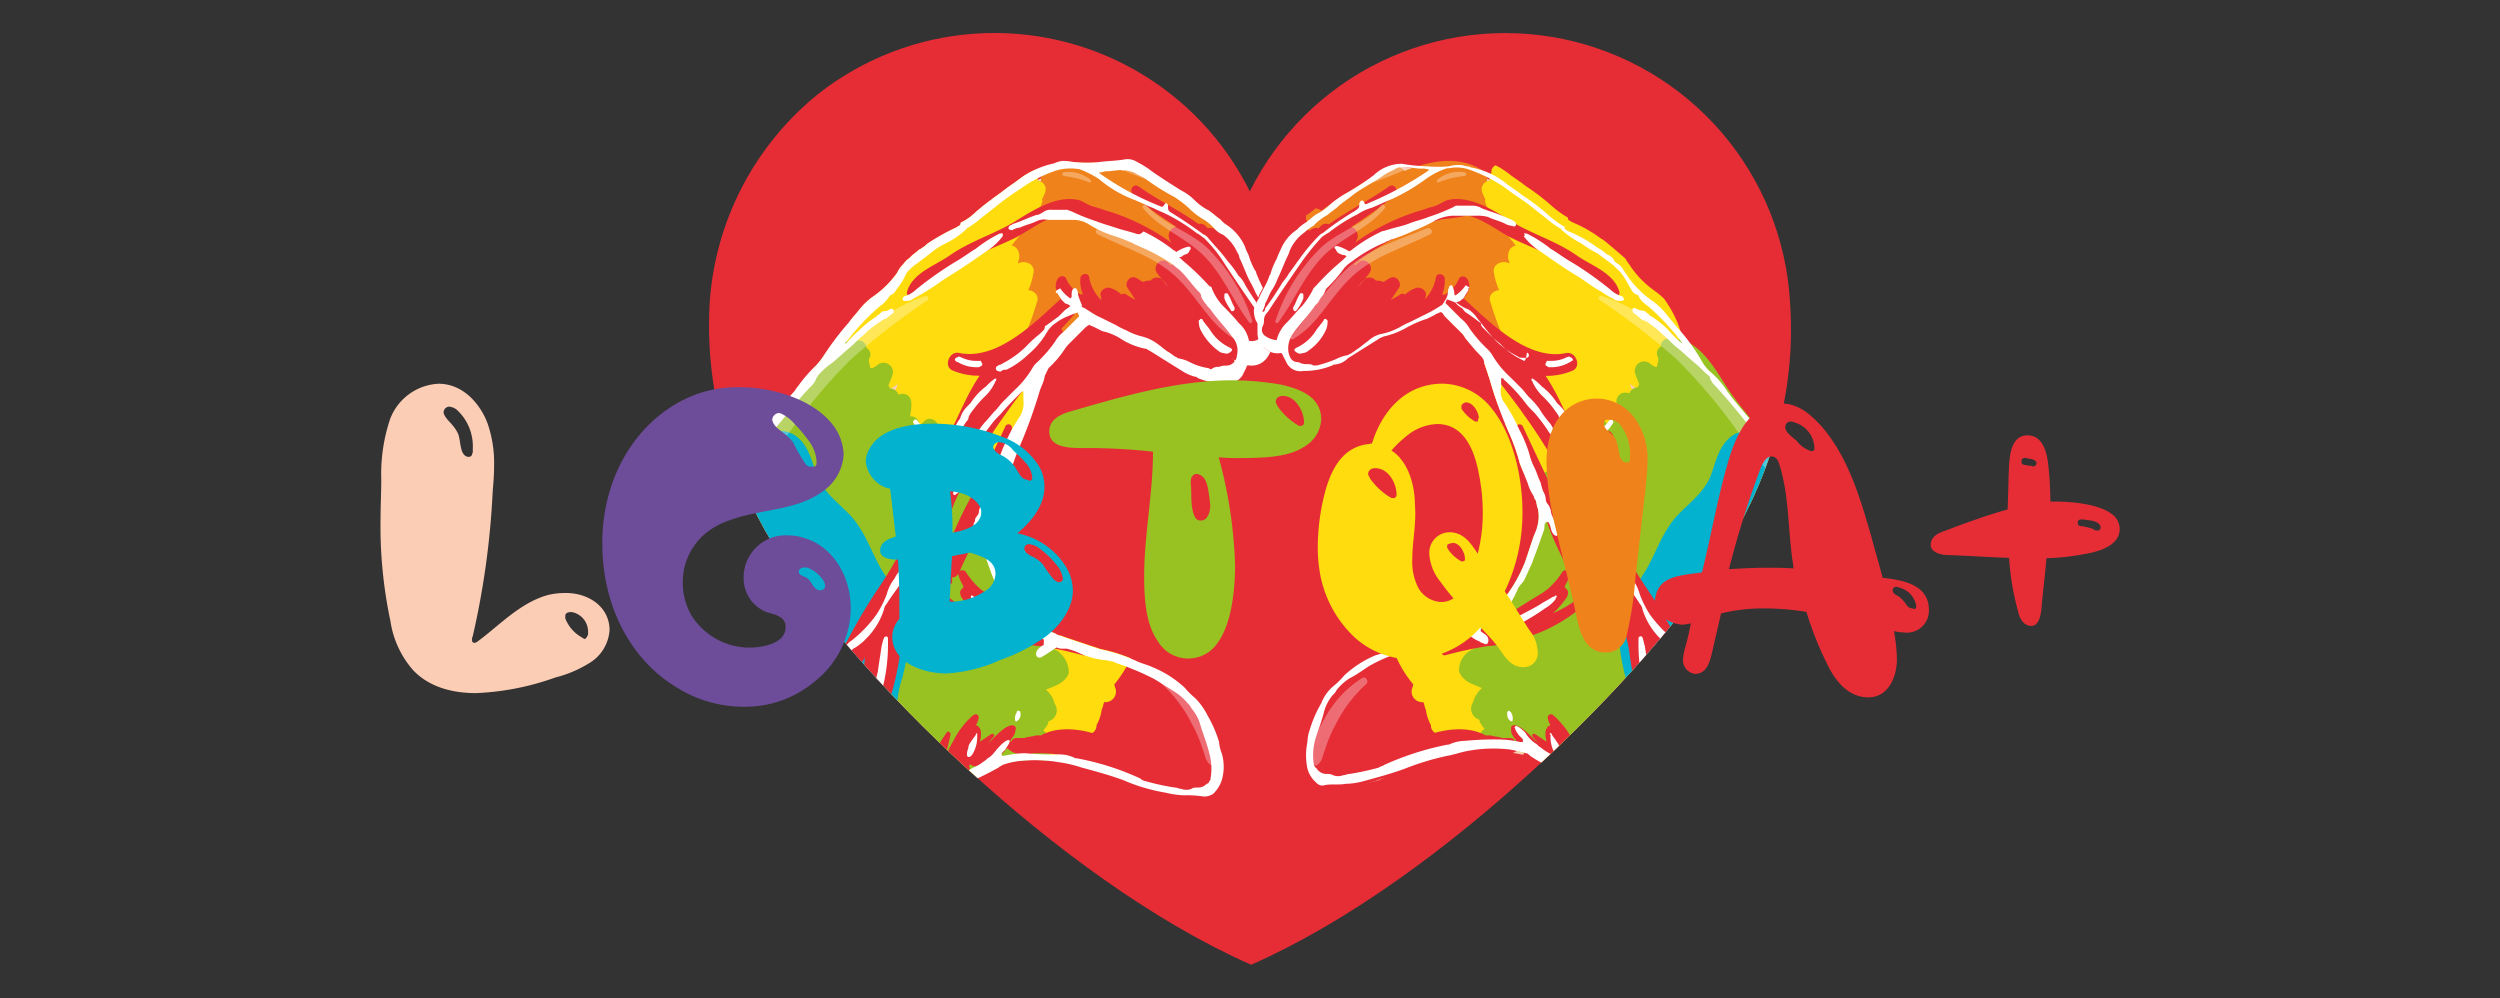 <svg id="Слой_1" data-name="Слой 1" xmlns="http://www.w3.org/2000/svg" xmlns:xlink="http://www.w3.org/1999/xlink" viewBox="0 0 283 113"><rect x="0" y="0" width="283" height="113" fill="#333333" stroke="none"/><defs><style>.cls-1,.cls-2,.cls-3,.cls-4{fill:none;}.cls-2{clip-path:url(#clip-path);}.cls-3{clip-path:url(#clip-path-2);}.cls-4{clip-path:url(#clip-path-3);}.cls-5{clip-path:url(#clip-path-5);}.cls-16,.cls-6{fill:#e62d36;}.cls-7{clip-path:url(#clip-path-7);}.cls-8{clip-path:url(#clip-path-8);}.cls-9{fill:#f0821b;}.cls-10{fill:#ffdc0e;}.cls-11{fill:#98c221;}.cls-12{fill:#02b2ce;}.cls-13{fill:#6d4c99;}.cls-14{fill:#fbcdb5;}.cls-15{clip-path:url(#clip-path-9);}.cls-16,.cls-19{fill-rule:evenodd;}.cls-17{opacity:0.5;}.cls-18,.cls-19{fill:#fff;}.cls-18,.cls-21{isolation:isolate;}.cls-18{opacity:0.6;}.cls-20{clip-path:url(#clip-path-11);}</style><clipPath id="clip-path"><polygon class="cls-1" points="202.06 110.8 202.06 110.8 202.06 110.8 202.06 110.8"/></clipPath><clipPath id="clip-path-2"><path class="cls-2" d="M166.15,71.42c.14,0,.29-.14.43-.14v-.15a1,1,0,0,1,.58-1.15h.14v-.29A7.45,7.45,0,0,0,166.15,71.42Z"/></clipPath><clipPath id="clip-path-3"><path class="cls-3" d="M237.26-36.76h-179V85.12H62c1.3-2.16,2.59-4.47,4-6.49a2.66,2.66,0,0,1,1-1.73,7.45,7.45,0,0,1,1-3c.57-1.29,1.15-2.59,1.73-3.75a53.17,53.17,0,0,1,6.34-10.24c1.3-1.73,2.6-3.31,3.9-5.05A16.47,16.47,0,0,1,81.48,53c.29-.29.58-.72.87-1a12.38,12.38,0,0,1,3-2.16c1.45-1.88,3-3.61,4.33-5.63,1.16-1.59,2.45-4.18,4.47-5,.58-.72,1-1.3,1.59-2,.14-.29.43-.43.58-.72a14.7,14.7,0,0,1,3.17-4.47c2.6-2.74,5.91-4.9,8.8-7.36,1.87-1.44,4-3.75,6.34-4.76.29-.28.44-.57.73-.72a1.18,1.18,0,0,1,1.73.15c.14,0,.14-.15.29-.15s.43-.14.72-.28h.28c.15,0,.29-.15.44-.15s.29-.14.43-.14h.29a.86.86,0,0,0,.58-.15,9.44,9.44,0,0,1,4,0c.73,0,1.3-.14,2-.14h1.59c.14,0,.29.14.43.14a.15.15,0,0,1,.15.15,5.85,5.85,0,0,1,1.58,1,27,27,0,0,0,3.32,2.16l.15.14c.14.15.43.29.57.44l.15.14A19.86,19.86,0,0,1,136.29,24c.14,0,.14-.15.29-.15.86-.72,1.87.58,1.3,1.45l.29.28h0l.14.15.14.14a4.25,4.25,0,0,1,.87.72c.14.15.29.44.43.58l.43.87a.14.14,0,0,0,.15.14c.14.14.14.29.29.43,0,.15.14.29.14.44l.43.86c.15.15.15.43.29.58a9.09,9.09,0,0,1,1.16,2,14.82,14.82,0,0,1,1.15-2c.29-.43.43-1,.72-1.44a6.24,6.24,0,0,0,.43-1c.15-.15.15-.29.29-.58a4.65,4.65,0,0,1,1.59-1.73c.14-.15.43-.29.58-.43a.14.14,0,0,0,.14-.15,1,1,0,0,1,1.3-1.44c.14,0,.14.14.29.14a18,18,0,0,1,2-1.44,4.21,4.21,0,0,1,1-.72c1.15-.72,2.3-1.44,3.31-2.16a9.36,9.36,0,0,1,1.59-1,2,2,0,0,1,1.59-.29c1,.14,1.87.14,2.88.29h0a8.19,8.19,0,0,1,3.75,0h.15a1.88,1.88,0,0,1,.86.14c.15,0,.29.15.43.15a7.86,7.86,0,0,1,1.74.57,1.33,1.33,0,0,1,1.73-.14c.28.29.57.43.72.72,2.45.86,4.61,3.32,6.34,4.76a71.71,71.71,0,0,1,8.8,7.35,19.54,19.54,0,0,1,3,4.33,3,3,0,0,0,.58.72,18.56,18.56,0,0,1,1.58,2c1.88,1,3.32,3.46,4.33,5,1.3,2,2.89,3.75,4.33,5.63a12.45,12.45,0,0,1,3,2.16,5.14,5.14,0,0,1,.86,1,9.54,9.54,0,0,1,1.45,1.87c1.29,1.74,2.59,3.32,3.89,5.05a46.74,46.74,0,0,1,6.35,10.24c.57,1.3,1.15,2.6,1.73,3.75a7.6,7.6,0,0,1,1,3,4.41,4.41,0,0,1,1,1.73c1.44,2.17,2.74,4.33,4,6.49h13.12V-36.76Z"/></clipPath><clipPath id="clip-path-5"><path class="cls-1" d="M194.56,63.49c-7.64,12-30.72,35.91-52.93,45.72C119.41,99.4,96.19,75.46,88.69,63.49,82.92,54.55,79.75,45,80.33,34.35a33.2,33.2,0,0,1,12.4-23.8,32.28,32.28,0,0,1,48.75,11.11,32.29,32.29,0,0,1,61.16,12.69C203.36,45,200.19,54.55,194.56,63.49Z"/></clipPath><clipPath id="clip-path-7"><polyline class="cls-1" points="49.75 109.64 49.75 7.81 237.26 7.81 237.26 109.64"/></clipPath><clipPath id="clip-path-8"><path class="cls-4" d="M118.69,70h.15a1,1,0,0,1,.57,1.15v.15c.15,0,.29.14.44.14a7.85,7.85,0,0,0-1.16-1.87Z"/></clipPath><clipPath id="clip-path-9"><path class="cls-1" d="M143.93,34.64a5.05,5.05,0,0,0-.57-1.3,18.74,18.74,0,0,1-1.16-2.45c0-.14,0-.14-.14-.29a8.25,8.25,0,0,1-.72-1.73,6.24,6.24,0,0,1-.43-1A5.89,5.89,0,0,0,139,25.55a3.46,3.46,0,0,1-.86-.72c-.44-.29-.87-.72-1.3-1a6.41,6.41,0,0,1-1.59-1.15,6.17,6.17,0,0,0-1.59-1.15c-1.15-.73-2.3-1.45-3.31-2.17a10,10,0,0,0-1.59-1,2,2,0,0,0-1.59-.29c-1,.15-1.87.15-2.88.29a13.34,13.34,0,0,1-2.45,0c-.44,0-.87-.14-1.3-.14a1.9,1.9,0,0,0-.87.14c-.14,0-.29.15-.43.15a10.24,10.24,0,0,0-3.61,1.58c-.72.58-1.44,1-2.16,1.59-1,.72-2,1.44-3,2.31a6.54,6.54,0,0,1-1.58,1.15.15.15,0,0,0-.15.15c0,.28-.29.28-.43.43A24.78,24.78,0,0,0,105,27.57a4.21,4.21,0,0,1-1,.72c-.29.29-.58.44-.86.73l-.29.28c-.29.15-.44.44-.72.73s-.44.57-.58.86a11.07,11.07,0,0,1-2.6,2.6,7.46,7.46,0,0,0-1.58,1.44c-.44.58-.87,1-1.3,1.59a32.49,32.49,0,0,0-2.74,3.6,7.75,7.75,0,0,1-1,1.3,15.41,15.41,0,0,0-2,2.31c-.15.14-.29.43-.43.58-1.16,1.29-2.31,2.74-3.47,4-2.16,3.18-4.32,5.77-6.34,8.37l-2.17,2.6a19.19,19.19,0,0,0-2,2.74,12.06,12.06,0,0,1-1.15,1.73,29.83,29.83,0,0,0-2,3.6c-.29.87-.72,1.59-1,2.31a30.21,30.21,0,0,0-1.87,5,4.53,4.53,0,0,1-.87,1.87c-.86,1.74-1.87,3.47-2.88,5.2-.72,1.3-1.59,2.59-2.31,4-.87,1.58-1.88,3-2.74,4.61a10.64,10.64,0,0,1-1,1.73c-1.44,2.45-2.6,4.91-3.9,7.5s-2.16,5-3.31,7.5c-.15.29-.15.58-.29.87a1.33,1.33,0,0,0,.14.72c.15.29.43.29.72,0l.15-.14v.14c2.74.14,5.77,2.31,8.51,2.31,3.32,0,6.49.29,9.81.57,3,.29,6.2-1.29,9.23-.86,1,.14,2,.14,2.88.29v-.15a7.11,7.11,0,0,0-.14.72c0,.15.14.29.29.44a1.51,1.51,0,0,0,.57-.72c.44-.87,1-1.73,1.45-2.6.86-1.59,1.58-3,2.45-4.62A41.22,41.22,0,0,1,91.29,100a16.45,16.45,0,0,1,2-2.45,2.74,2.74,0,0,1,1.3-.72c.72-.29,1.29-.58,1.87-.87l1.3-.86A24.29,24.29,0,0,1,101,92.91a11.79,11.79,0,0,0,1.73-1.15,7.3,7.3,0,0,1,2.6-1.3,21.75,21.75,0,0,0,2.6-1.15,10.83,10.83,0,0,1,1.87-.87,33.39,33.39,0,0,0,3.17-1.58c.15-.15.29-.15.44-.29a8.32,8.32,0,0,1,1.87-.44,16.65,16.65,0,0,1,4.62.15,14.73,14.73,0,0,1,2.45.58c1.59.43,3.17.86,4.76,1.44a20.1,20.1,0,0,0,4.76,1.44,10,10,0,0,0,2,.29,12.86,12.86,0,0,1,2.31.14,2,2,0,0,0,1-.29,3.82,3.82,0,0,0,1-1.58,5.57,5.57,0,0,0,0-3,4.07,4.07,0,0,1-.29-1.3,13.64,13.64,0,0,0-1.3-3,7.46,7.46,0,0,0-1.44-2A9,9,0,0,1,134,77.77a12,12,0,0,0-3.6-2.31c-.58-.29-1.3-.43-1.88-.72a18.7,18.7,0,0,0-4-1.3l-2.59-.86c-.87-.29-1.73-.58-2.46-.87-.14-.14-.43-.14-.57-.29l-1.3-.86a5.44,5.44,0,0,1-1.44-1.16,20,20,0,0,1-2.6-4.47l-.86-2.6c-.15-.43-.29-.72-.44-1.15a4.15,4.15,0,0,1-.14-2.31c.14-.29.14-.72.29-1s.14-.43.29-.57a4.77,4.77,0,0,1,.57-1.3l.87-2.17a31,31,0,0,1,1.15-3.31,56.6,56.6,0,0,0,2.31-6.35c0-.14.14-.29.14-.43a4.44,4.44,0,0,0,.44-1.3l.43-.87a11.53,11.53,0,0,0,1.73-2,3,3,0,0,1,.58-.73l1.73-1.73a2,2,0,0,1,.57-.43c.15.14.29.14.58.29l.87.43a6.79,6.79,0,0,1,2.3,1,8.14,8.14,0,0,0,2.6,1c.15,0,.29.15.58.29l3.46,2.16a5.15,5.15,0,0,0,1.59.72c.14,0,.14,0,.28.15a7.82,7.82,0,0,0,3.18.58,2,2,0,0,0,1.87-.87l.44-.87a.49.49,0,0,1,.14-.28h.14a2.17,2.17,0,0,0,2.17-1,2.34,2.34,0,0,0,.43-1.3V38.1a.53.53,0,0,1,.14-.43A9.23,9.23,0,0,0,143.93,34.64ZM53.64,108.35a.52.52,0,0,0,.15-.29A.43.43,0,0,0,53.64,108.35Z"/></clipPath><clipPath id="clip-path-11"><path class="cls-1" d="M142.2,36.37a.52.52,0,0,1,.15.43v.87a2,2,0,0,0,.43,1.3,2.15,2.15,0,0,0,2.16,1h.15c0,.14.14.14.14.29l.44.86a1.74,1.74,0,0,0,1.87.87,8.26,8.26,0,0,0,3.17-.58c.15,0,.15-.14.29-.14a2.32,2.32,0,0,0,1.59-.72l3.46-2.17c.15-.14.29-.14.58-.29a9.26,9.26,0,0,0,2.59-1,11.78,11.78,0,0,1,2.31-1l.87-.43c.14-.14.29-.14.57-.29s.44.29.58.44l1.73,1.73a2.48,2.48,0,0,1,.58.72,25.88,25.88,0,0,0,1.73,2,1.23,1.23,0,0,1,.43.86l.44,1.3c0,.14.14.29.14.43a47.06,47.06,0,0,0,2.31,6.35,22.71,22.71,0,0,1,1.15,3.32l.87,2.16a5.26,5.26,0,0,0,.57,1.3c.15.14.15.43.29.58s.15.72.29,1a4.21,4.21,0,0,1-.14,2.3c-.15.44-.29.72-.44,1.16l-.86,2.59A17.16,17.16,0,0,1,170,68.1a5.44,5.44,0,0,1-1.44,1.16l-1.3.86a1,1,0,0,1-.58.29c-.86.29-1.73.58-2.45.87l-2.59.86c-1.3.44-2.74.72-4,1.3a9.67,9.67,0,0,1-1.88.72,11.86,11.86,0,0,0-3.6,2.31A8.35,8.35,0,0,1,151,77.62a4.83,4.83,0,0,0-1.44,2,13.64,13.64,0,0,0-1.3,3A4.42,4.42,0,0,0,148,84a7.37,7.37,0,0,0,0,3,3.13,3.13,0,0,0,1,1.59.9.9,0,0,0,1,.28c.72-.14,1.59,0,2.31-.14a8.26,8.26,0,0,0,2-.29c1.59-.43,3.17-.86,4.76-1.44a29.75,29.75,0,0,1,4.76-1.44c.87-.15,1.59-.44,2.45-.58a16.1,16.1,0,0,1,4.62-.14c.72.14,1.3.28,1.87.43.15,0,.29.14.44.29a12.7,12.7,0,0,0,3.17,1.58c.58.29,1.3.58,1.87.87a14.62,14.62,0,0,0,2.6,1.15,10.9,10.9,0,0,1,2.6,1.3c.57.43,1.15.72,1.73,1.16a15.07,15.07,0,0,1,3.17,2.16l1.3.86a5.33,5.33,0,0,0,1.87.87,5.43,5.43,0,0,1,1.3.72,17.09,17.09,0,0,1,2,2.45c1,1.45,1.88,2.74,2.74,4.19s1.59,3,2.45,4.61a24.18,24.18,0,0,0,1.45,2.6,1.41,1.41,0,0,0,.57.72c.15-.15.29-.29.29-.43a1.31,1.31,0,0,0-.14-.72v.14a17,17,0,0,0,2.88-.29c3-.29,6.2,1.15,9.23.87a73.37,73.37,0,0,1,9.81-.58c2.74,0,5.77-2.16,8.51-2.31v-.14l.15.14c.14.29.57.15.72,0a1.1,1.1,0,0,0,.14-.72c-.14-.29-.14-.58-.29-.87-1.15-2.45-2-5-3.31-7.5s-2.46-5-3.9-7.5c-.29-.57-.72-1.15-1-1.73a47.86,47.86,0,0,0-2.74-4.61,37.82,37.82,0,0,1-2.31-4,57.65,57.65,0,0,0-3-5.05,4.45,4.45,0,0,1-.86-1.87,35.21,35.21,0,0,0-1.88-5c-.29-.72-.72-1.59-1-2.31a17.34,17.34,0,0,0-2-3.61,11.79,11.79,0,0,1-1.15-1.73,19.77,19.77,0,0,0-2-2.74L206,55.56c-2-2.6-4.19-5.2-6.2-7.65-1.16-1.44-2.31-2.74-3.47-4.18-.14-.15-.29-.43-.43-.58a10.16,10.16,0,0,0-2-2.31,4.59,4.59,0,0,1-1-1.29,21.34,21.34,0,0,0-2.74-3.61c-.43-.58-.86-1-1.3-1.59a7.74,7.74,0,0,0-1.58-1.44,11.07,11.07,0,0,1-2.6-2.6c-.14-.28-.43-.57-.58-.86a1.67,1.67,0,0,0-.72-.72c-.14-.15-.29-.15-.29-.29a1.44,1.44,0,0,0-.86-.72,4.21,4.21,0,0,0-1-.72,15.16,15.16,0,0,0-3.32-1.88c-.14-.14-.43-.14-.43-.43a.15.15,0,0,0-.15-.15,10.51,10.51,0,0,1-1.58-1.15,24.7,24.7,0,0,0-3-2.31c-.72-.57-1.44-1-2.17-1.58a8.84,8.84,0,0,0-3.6-1.59c-.15,0-.29-.14-.43-.14s-.58-.15-.87-.15a3.89,3.89,0,0,0-1.3.15,14.29,14.29,0,0,1-2.45,0,20.08,20.08,0,0,1-2.88-.29,5.93,5.93,0,0,0-1.59.29,5.67,5.67,0,0,0-1.59,1,26.29,26.29,0,0,1-3.32,2.16,11.87,11.87,0,0,0-1.58,1.15,6.2,6.2,0,0,1-1.59,1.16c-.43.28-.86.72-1.3,1a3.86,3.86,0,0,0-.86.72,5,5,0,0,0-1.88,2.31,6.62,6.62,0,0,0-.43,1,8.55,8.55,0,0,0-.72,1.74c0,.14-.15.14-.15.28-.28.87-.86,1.74-1.15,2.46a5.24,5.24,0,0,0-.58,1.29A3.17,3.17,0,0,0,142.2,36.37Zm90.15,71.83c0,.15,0,.15.15.29A.43.43,0,0,1,232.35,108.2Z"/></clipPath></defs><g class="cls-5"><path class="cls-6" d="M194.56,63.49c-7.64,12-30.72,35.91-52.93,45.72C119.41,99.4,96.19,75.46,88.69,63.49,82.92,54.55,79.75,45,80.33,34.35a33.2,33.2,0,0,1,12.4-23.8,32.28,32.28,0,0,1,48.75,11.11,32.29,32.29,0,0,1,61.16,12.69C203.36,45,200.19,54.55,194.56,63.49Z"/></g><g class="cls-5"><g class="cls-7"><g class="cls-8"><path class="cls-9" d="M93.16,14c9.52-1.3,15.87-.29,19.33.57,2.31.58,4.62,1.44,5.34,3.32s-.72,3-1.3,6.35c-.72,3.75-.43,8.94,1.87,10.09,2,1,3.75-2.31,8.23-3.46,6.2-1.59,8.22,3.61,15.72,3.9,8.51.28,10.67-6.35,19.61-5.2,1.3.15,6.5.87,7.94,4a5.31,5.31,0,0,1,.43,1.88,46.29,46.29,0,0,1-.72-13.42c.86-6.2,2.74-6.34,2.31-9.95-.58-5.05-4.62-4.9-10.39-13.27-3.46-5.19-4-7.5-7.5-14-1-1.88-2.16-3.9-3.17-5.77a32,32,0,0,0-1.73-3.89c-1.3-1.74-4.76.28-6.64.86-4.32,1.3-8.65,2.74-13,4l-28.13,9.09A79.46,79.46,0,0,0,87-4.88Z"/><path class="cls-10" d="M241.58,64.5,230.48-37.19c-6.2-3-12.55-7.36-19-10C205.38-49.59,200-50,196.73-48c-2.89,1.73-4.33,5.2-5.77,9.23-1.3,3.47-3.18,7.79-7.65,10.53-2.74,1.73-6.2,3-10.09,5.05-4.33,2.17-8.37,5.48-7.94,10.53.58,5.34,5.19,10.53,6.06,15.87.87,5.19-2.88,10.09-5.19,16.3-1.16,2.88-1.59,6.05-.58,8.65s3,4.76,5.05,6.49c4,3.32,7.36,6.35,8.22,9.67.87,3.75,0,7.5-.43,10.24s-.58,4.61-.58,4.61c4.47-1.87,8.66-3.46,12.26-4.61a29.68,29.68,0,0,1,8.51-1.73c4,0,7.65,2.59,10.53,6.2,3.46,4.32,7.65,9.81,13.41,11.54C228.89,72.29,235.81,69.11,241.58,64.5Z"/><path class="cls-11" d="M208-7.62c-.87-.87-5.2,1-6.06,1.44a10.54,10.54,0,0,0-4.62,4.76c-3.31,7.93,5,17.17-.86,24.38-1.44,1.73-3.46,2.88-5.05,4.47-6.49,6.92-3.46,18.61,1.44,25.24a74.06,74.06,0,0,0,6.35,7.21c1.44,1.59,2.88,3.9,4.9,4.76,1.59.72,3.18.15,4.62-.57,1.87-.87,3.89-1.45,5.62-2.46,2.89-1.73,5.63-2.88,8.08-5.19,2.74-2.6,5-6.2,7.21-9.23a29.37,29.37,0,0,1,4-4.47C236.39,40.27,240,38,242,35.07s.29-5.62-2-8.07c-1.44-1.59-2.74-3.32-4-4.91C236.25,22.09,208.12-7.48,208-7.62Z"/><path class="cls-12" d="M297-45.7a95.27,95.27,0,0,0-33.32,7.5c-8.65,3.9-14.28,9.52-14.71,15.72-.29,4.47,2.16,9.81-4.76,13.13C235.53-5,220.53-5.75,214.32.31c-4.9,4.76-3,11-1.87,16s3.6,11,.43,16c-2.74,4.62-9.81,7.94-14.57,11.83-6.34,5.19-6.2,11.68-3.31,17.6,38.8,24.09,78.32,29.57,98.65,14.85C298,73.44,309.38,65.22,313,51.52c1.3-5.2,0-6.49,0-25.53V-39.93c0-1,.72-2.88,0-3.89-.14-.15,0-.44,0-.58A72.27,72.27,0,0,0,297-45.7Z"/><path class="cls-13" d="M314.57,34.64a18.85,18.85,0,0,0-4.18-1.44c-1.74-.58-5.34-.29-7.22-.43-3.89-.15-7.79-.44-11.68-.58-1,0-1.87-.15-2.88-.15-1.74,1.74-2.6,3.47-5.2,4.76A24.37,24.37,0,0,1,274.9,39c-6.49.72-13.27.58-19.9.58-2.89,0-4.76.86-5.05,2.45s1.59,3.89-.58,5.19c-1.87,1.15-5.91.43-8.51.14-3.89-.43-7.79-1-11.25,0-3.89,1.16-4.18,3.32-3.32,5.77.58,1.88,2.17,3.75,1.74,5.63-.58,2-2.89,3.6-5.05,5.05-4.76,3-8.08,6.34-9.09,10.53l3,54.09,26.83,1.44a24,24,0,0,1,2.74-2.45c7.64-6.21,16.15-7.36,19.61-7.79,21.06-2.6,35.78,11,46,3.75,6.34-4.47,9.66-16.16,7.93-24.81-1.3-6.35-6.06-13-2.89-18.75A8,8,0,0,1,319,77.48C321.06,54.11,318.61,36.66,314.57,34.64Z"/><path class="cls-10" d="M42.68,64.5,53.79-37.33c6.2-3,12.54-7.36,19-10,6-2.45,11.39-2.88,14.71-.86,2.88,1.73,4.32,5.19,5.77,9.23,1.3,3.46,3.17,7.79,7.64,10.53,2.74,1.73,6.2,3,10.1,5.05,4.33,2.16,8.36,5.48,7.93,10.53-.58,5.33-5.19,10.53-6.06,15.86s2.89,10.1,5.2,16.3c1.15,2.89,1.58,6.06.57,8.66-.86,2.59-3,4.76-5,6.49-4,3.31-7.35,6.34-8.22,9.66-.86,3.75,0,7.5.44,10.24s.57,4.62.57,4.62c-4.47-1.88-8.65-3.46-12.26-4.62a29.68,29.68,0,0,0-8.51-1.73c-4,0-7.64,2.6-10.53,6.2-3.46,4.33-7.64,9.81-13.41,11.54C55.37,72.29,48.45,69.11,42.68,64.5Z"/><path class="cls-11" d="M76.14-7.62c.87-.87,5.2,1,6.06,1.44a10.54,10.54,0,0,1,4.62,4.76c3.31,7.93-5.2,17.17.86,24.38,1.44,1.73,3.46,2.88,5,4.47,6.49,6.92,3.46,18.61-1.44,25.24a74.06,74.06,0,0,1-6.35,7.21c-1.44,1.59-2.88,3.9-4.9,4.76-1.59.72-3.18.15-4.62-.57-1.87-.87-3.89-1.45-5.62-2.46-2.89-1.73-5.63-2.88-8.08-5.19-2.74-2.6-5-6.2-7.21-9.23a29.37,29.37,0,0,0-4-4.47c-2.74-2.45-6.35-4.76-8.37-7.65s-.29-5.62,2-8.07c1.44-1.59,2.74-3.32,4-4.91C47.87,22.09,76.14-7.48,76.14-7.62Z"/><path class="cls-12" d="M-12.71-45.7a95.22,95.22,0,0,1,33.32,7.5c8.66,3.9,14.28,9.52,14.71,15.72.29,4.47-2.16,9.81,4.76,13.13C48.74-5,63.74-5.6,69.94.46c4.9,4.76,3,11,1.88,16s-3.61,11-.44,16c2.74,4.61,9.81,7.93,14.57,11.83C92.3,49.5,92.15,56,89.27,61.9,50.32,85.85,10.8,91.47-9.53,76.61c-4.33-3.17-15.73-11.39-19.33-25.09-1.3-5.2,0-6.49,0-25.53V-39.93c0-1-.72-2.88,0-3.89.14-.15,0-.44,0-.58A73.6,73.6,0,0,1-12.71-45.7Z"/><path class="cls-13" d="M-30.45,34.64a18.85,18.85,0,0,1,4.18-1.44c1.73-.58,5.34-.29,7.22-.43,3.89-.15,7.78-.44,11.68-.58,1,0,1.87-.15,2.88-.15,1.73,1.74,2.6,3.47,5.2,4.76A24.37,24.37,0,0,0,9.22,39c6.49.72,13.27.58,19.9.58,2.89,0,4.76.86,5.05,2.45s-1.59,3.89.58,5.19c1.87,1.15,5.91.43,8.51.14,3.89-.43,7.79-1,11.25,0,3.89,1.16,4.18,3.32,3.31,5.77-.57,1.88-2.16,3.75-1.73,5.63s2.89,3.6,5,5.05c4.76,3,8.08,6.34,9.09,10.53l-3,54.09-26.83,1.44a15.9,15.9,0,0,0-2.74-2.45C28.11,120.17,15,124.07.13,127c-23.51,4.62-35.19,6.78-38.8,2.31-7.07-8.8,16.15-33.61,5.77-49.33a20.26,20.26,0,0,0-1.88-2.31C-36.8,54.11-34.34,36.66-30.45,34.64Z"/></g><path class="cls-6" d="M175.09,77.48A104.6,104.6,0,0,1,152,88.73c-4.76,1.59-6.92,1.88-9.23,1.73-6.63-.29-9.81-3.89-16.87-6.63a45,45,0,0,0-15.44-3c-.14-16.45-.43-32.89-.58-49.48h65.34C175.09,46.76,175.09,62.19,175.09,77.48Z"/><path class="cls-14" d="M142.64,36.52a1.26,1.26,0,0,0-.44-.87c-1.29-2-2.59-3.89-4-5.91a29.39,29.39,0,0,0-2-2.45,2.08,2.08,0,0,0-.58-.44c-.15-.14-.29-.14-.43-.29a20,20,0,0,0-3.18-2,5.73,5.73,0,0,0-1.58-.72c-.72-.29-1.59-.72-2.31-1a21.35,21.35,0,0,1-3.9-2.3,8.58,8.58,0,0,0-2.3-1.16h-.15a4.25,4.25,0,0,0-2.31.15,17.08,17.08,0,0,0-4,2c-.73.57-1.59,1.15-2.46,1.73L110.76,25a11.32,11.32,0,0,1-1.59,1.15.14.14,0,0,0-.14.15,10.93,10.93,0,0,1-2.31,1.58A14.21,14.21,0,0,1,104.85,29l-1.73,1.29-.87.87a21.88,21.88,0,0,0-1.15,1.87,1.13,1.13,0,0,1-.58.58.32.32,0,0,0-.29.29,3.47,3.47,0,0,1-1,1,24.79,24.79,0,0,0-3.75,4,.14.14,0,0,1-.14.14c.14.15.14,0,.14,0a13,13,0,0,0,1.44-1.44,11.24,11.24,0,0,1,2-1.59s.15,0,.15-.14c.29-.14.43-.43.72-.43a2,2,0,0,0,.86-.29h.15c.14,0,.14,0,.14.14v.29c-.29.29-.57.43-.86.72a1.1,1.1,0,0,1-.58.29,10.81,10.81,0,0,0-2,1.59c-.58.43-1,1-1.59,1.44-.72.58-1.29,1.15-2,1.73-.57.43-1,1-1.58,1.44-.15.15-.15.15-.15.29a2.56,2.56,0,0,1-.72,1c-1.44,1.59-2.74,3.17-4,4.76-.86,1-1.58,2-2.45,3.17-1.15,1.45-2.16,3-3.32,4.48A6.31,6.31,0,0,1,80,58.3a19.61,19.61,0,0,0-2.31,2.59c-.87,1.16-1.88,2.45-2.74,3.61-.15.29-.43.58-.58.86a5.51,5.51,0,0,0-.14.87A1.11,1.11,0,0,1,74,67l-1.3,2.6c-.14.43-.43.72-.43,1.15,0,.15-.15.43-.15.58a5.05,5.05,0,0,1-.57,1.3c0,.14-.15.28-.15.43a9.46,9.46,0,0,1-.86,2.16c-1.59,3.46-3.46,6.64-5.19,10-.44.73-.87,1.45-1.16,2-1.15,1.88-2,3.75-3,5.63-1.73,3-3.17,6.2-4.76,9.37a36.4,36.4,0,0,0-1.44,3.47,20,20,0,0,1-1.15,2.45c0,.14-.15.29-.29.43a14.1,14.1,0,0,0,8.65,3.9c3.32,0,6.64-1,9.95-.73,3,.29,5.05-.72,8.08-.28,1,.14,2.89,1.15,3.9,1.15V110.8l.43-.87c.86-1.58,1.59-3,2.45-4.61l2.6-4.33A16.81,16.81,0,0,1,91,99c.29-.43.72-.86,1-1.3.14-.14.29-.14.29-.43a1.23,1.23,0,0,0-.72,0c-.29,0-.58-.14-.87-.14-.14,0-.29-.15-.14-.29s.14-.15.14-.29a2.52,2.52,0,0,1,1-.14,2.37,2.37,0,0,0,1-.15,6.56,6.56,0,0,0,2.31-1,25.82,25.82,0,0,1,2.59-1.59c.58-.28,1.3-.72,1.88-1a14.91,14.91,0,0,0,2-1.16c.43-.29.86-.43,1.3-.72a48,48,0,0,0,4.61-2.45c.15,0,.15-.15.29-.15a24.06,24.06,0,0,1,2.6-1.44,5.84,5.84,0,0,0,1.3-.72c.14-.14.43-.29.57-.43l.15-.15a3.64,3.64,0,0,0,1.29-1.3,4.25,4.25,0,0,1,.87-.72c.14,0,.14-.14.29,0s0,.15,0,.29a3.4,3.4,0,0,1-.43.72l-.44.44v.28h.29a11.5,11.5,0,0,1,2.31-.28,36,36,0,0,1,3.89.14,4.44,4.44,0,0,1,1.88.43h.14a32.65,32.65,0,0,1,7.22,2.31c.14.15.43.15.57.29a26.65,26.65,0,0,0,3.32.72c.29,0,.43.14.72.14a1.53,1.53,0,0,0,1.15,0,1.36,1.36,0,0,1,.73-.14,1.31,1.31,0,0,0,1-.43c.14-.15.14-.29.28-.29s.15-.14.15-.29a6.54,6.54,0,0,0-.15-2.88c-.28-1-.72-2-1-3.18a4.55,4.55,0,0,0-1-1.87,2.29,2.29,0,0,1-.43-.58,6.17,6.17,0,0,0-1.44-1.3c-.87-.43-1.59-1-2.31-1.44a16.8,16.8,0,0,0-2.88-1.3c-.58-.29-1.16-.43-1.88-.72a1.86,1.86,0,0,0-.86-.14,8.71,8.71,0,0,1-2.74-.72,5.08,5.08,0,0,0-1.59-.58c-.14,0-.29-.15-.43,0a.63.63,0,0,1-.72-.15,3.37,3.37,0,0,1-1.3.87c-.15.14-.29.14-.58.29s-.43-.15-.43-.43a.73.73,0,0,1,.29-.58c.14-.15.43-.29.57-.43V72c-.14,0-.14-.15-.29-.15a5.57,5.57,0,0,1-1.29-.72L117,71a4.23,4.23,0,0,1-1.87-2,8.23,8.23,0,0,1-.58-1.15c-.14-.44-.58-.73-.72-1-.29-.58-.58-1.3-.87-1.88-.43-1.15-.86-2.31-1.29-3.6a1.29,1.29,0,0,1-.15-.73c0-.14-.14-.43-.29-.43a.32.32,0,0,0-.29.29c-.14.29-.14.58-.28.87s-.29.43-.58.43c0-.15-.15-.15-.15-.29a1.25,1.25,0,0,1,.15-.72,7.28,7.28,0,0,0,.43-1,2,2,0,0,0,.29-.87c0-.14.14-.29.14-.43s.44-.43.44-.86a2,2,0,0,1,.29-.87,9.71,9.71,0,0,0,.28-1c.29-.58.44-1.15.73-1.73.14-.58.43-1,.57-1.59a15.34,15.34,0,0,1,1.16-2.74A18.49,18.49,0,0,1,116,46.76a2.19,2.19,0,0,0,.44-1.88v-1c-.15,0-.29,0-.29.15a17.36,17.36,0,0,0-2.31,2.45,10.22,10.22,0,0,1-1.15,1.3,20.29,20.29,0,0,0-1.45,1.87,2.57,2.57,0,0,1-.57.72.52.52,0,0,1-.29.15c-.15-.29,0-.58.14-.87a3.68,3.68,0,0,1,.43-.72,10.67,10.67,0,0,0,1.16-1.59A9.53,9.53,0,0,1,113.21,46c.29-.29.58-.73.87-1l1.3-1.3a11.07,11.07,0,0,0,2-2.45,3,3,0,0,1,.57-.72,16.47,16.47,0,0,0,2-2.31,3.9,3.9,0,0,1,1-1.16l1.73-1.73c0-.14-.14-.29-.14-.43-.44.14-.72.29-1.16.43a5.57,5.57,0,0,1-1.29.72,3.25,3.25,0,0,0-1,1,17.18,17.18,0,0,1-2.17,2.6,9.33,9.33,0,0,1-2.45,1.73c-.14.14-.29.14-.58.14h-.43a.3.3,0,0,1,0-.57.73.73,0,0,1,.58-.29,8.34,8.34,0,0,0,2.59-1.88,13.8,13.8,0,0,0,1.59-1.44l.43-.43a.52.52,0,0,0,.15-.43c.57-.44,1.15-.87,1.58-1.16s.44-.43.58-.57a2.62,2.62,0,0,0,.72-.58c-.14-.15-.43-.15-.57-.29s-.29-.14-.44-.43-.29-.44-.43-.72,0-.29-.14-.29c.14-.15.28-.15.43-.29a4.49,4.49,0,0,0,1.15,1.15c.15,0,.15-.14.15-.29a2.12,2.12,0,0,1,.28-.86.49.49,0,0,1,.29.14c0,.15.15.29.15.58a1.89,1.89,0,0,0,.43,1.15c0,.15.14.15.14.29a14.47,14.47,0,0,0,2,1.16l1.73.86a8.32,8.32,0,0,1,1.16.58,7.06,7.06,0,0,0,1.87.72,3.17,3.17,0,0,1,1.73.87c.44.28.73.57,1.16.86s.58.43.86.58.15.14.29.14a4.35,4.35,0,0,1,1.3.44,14,14,0,0,0,2.16.72h.44c.14-.15.43-.15.72-.15a1.84,1.84,0,0,0,.86-.14c.72,0,1-.43,1.16-1.16a3,3,0,0,0-.58-2.16c-.72-1-1.59-1.87-2.31-2.88-.14-.29-.43-.44-.57-.73s-.44-.57-.58-.86-.15-.43-.29-.58a15.41,15.41,0,0,1-2-2.31,4.5,4.5,0,0,0-.86-.72,16.39,16.39,0,0,0-3.75-2.16c-.15-.14-.44-.14-.58-.29a19.89,19.89,0,0,1-2.6-1A20,20,0,0,1,124,25a4.7,4.7,0,0,0-2-.58h-2.74a4.12,4.12,0,0,0-1.3.14c-.57.29-1.3.44-1.87.73a2.11,2.11,0,0,1-.87.28c-.29.15-.43,0-.43-.14s0-.29.29-.43c.14,0,.14-.15.29-.15a19.77,19.77,0,0,1,2.59-1c.29-.14.43-.14.72-.29a2.15,2.15,0,0,1,1-.28h1.73a.56.56,0,0,1,.44.14,23,23,0,0,0,2.88,1.15c.72.29,1.44.44,2.16.73.87.28,1.59.43,2.46.72.14,0,.29.14.57.14a17.63,17.63,0,0,1,3.47,2.16.48.48,0,0,0,.28.15,5.47,5.47,0,0,1,1.3-.58h.15c.14,0,.28.15.14.29s-.14.29-.29.43-.29.15-.57.29A.53.53,0,0,0,134,29l.44.43a28.33,28.33,0,0,1,3,2.88l.29.29a10,10,0,0,0,1.3,2c.58.58,1.15,1.3,1.73,1.88a4.08,4.08,0,0,1,1.16,2,2.56,2.56,0,0,0,1.44-.58.88.88,0,0,0,.14-1C142.78,37.09,142.64,36.8,142.64,36.52Z"/><path class="cls-14" d="M143.07,34.93c0-.14-.14-.29-.14-.58-.29-.43-.44-1-.73-1.44a7.45,7.45,0,0,1-.72-1.44c-.43-.87-.72-1.73-1.15-2.6-.15-.29-.15-.43-.29-.72a4.9,4.9,0,0,0-1.59-1.87,4.35,4.35,0,0,0-1-.73A5.61,5.61,0,0,0,136,24.4c-.43-.29-.72-.58-1.15-.87-.58-.57-1.3-1-2-1.58-1-.72-2.16-1.3-3.17-2a5.84,5.84,0,0,0-1.3-.72,1.8,1.8,0,0,0-1.45-.29c-.57,0-1.15.14-1.73.14a1.77,1.77,0,0,0-.86.15,38.88,38.88,0,0,0,7.21,3.89l.14-.14a.31.31,0,0,1,.29-.29c.15,0,.15.14.29.29v.29c0,.28.29.43.43.57a30.56,30.56,0,0,1,3.61,2.46c.14.14.29.14.43.28A20.93,20.93,0,0,1,139,29.3c.43.58.72,1,1.15,1.59a6.3,6.3,0,0,0,.73,1,33.22,33.22,0,0,0,2,3,.49.49,0,0,0,.28.14C143.07,35.07,143.07,35.07,143.07,34.93Z"/><g class="cls-15"><path class="cls-9" d="M139.18,26.13l-1-1a1,1,0,0,0-1.3-1.44c-.15,0-.15.14-.29.14a76.41,76.41,0,0,0-7.21-4.61.9.9,0,0,0-.87,0,.14.14,0,0,1-.14-.15.79.79,0,0,0-1.16.29c-2.88-1.15-6.2-1.87-8.94,0a.87.87,0,0,0-.43.87v.29a3.58,3.58,0,0,0-1.73,1.15,1,1,0,0,0,.14,1.44,1.38,1.38,0,0,0,.43,1.73c-1.73.44-3.89,1.16-4,3a1.84,1.84,0,0,0,.57,1.73l-.43,1.3A1,1,0,0,0,113.5,32a3.24,3.24,0,0,0,1.15-.14c.15,0,.15,0,.29-.14a.78.78,0,0,0,.58.29.53.53,0,0,0,.29.72,5.63,5.63,0,0,0-1.3.72c-.87.43-.29,1.87.58,1.73h0a9,9,0,0,0-1.3,1.15c-.58.58,0,1.73.72,1.59a1.08,1.08,0,0,0,.58-.15c-.44.73,0,1.59.86,1.45-.29.14-.43.43-.72.72-.72.72.29,1.87,1.16,1.3,1.44-1,3.6-2.31,4.47-3.9l.29-.29a7.8,7.8,0,0,0,3.17-.57c.29.14.72.43,1,.57a1,1,0,0,0,1.44-.86,1,1,0,0,0,.87-1.3.93.93,0,0,0,.86-1.3c0-.14-.14-.29-.14-.43.57-.15,1-.72.86-1.15.15,0,.29,0,.29-.15a3.86,3.86,0,0,0,1.3.15c.29,0,.43,0,.58-.15.28.15.72.15,1,.29a1,1,0,0,0,1-1.59c-.15-.14-.29-.29-.29-.43a1.37,1.37,0,0,0,.57-.72h0c.29,0,.73,0,.87-.29a10,10,0,0,0,1-1.59c.14-.28.43-.57.58-.86.43.29,1,.72,1.44,1C138.89,28.29,140,27,139.18,26.13Z"/><path class="cls-10" d="M118,39.69V38.54A1,1,0,0,0,116.1,38l-.15.14a33.69,33.69,0,0,0,1.45-4c.28-.72-.44-1.29-1-1.29a7.39,7.39,0,0,0,.57-1.88c.29-1-.86-1.59-1.73-1.15,0-.29.15-.44.15-.72,0-.73-.29-1.16-.87-1.3,1.15-1.59,2.74-2.89,3.46-4.91v-.43c.15-.14.15-.29.29-.58a1,1,0,0,0-.86-1.44.68.68,0,0,0-.15-.86c.15-1-1.3-1.3-1.87-.72-.29.28-.58.43-.73.72-2.45.86-4.61,3.31-6.34,4.76a71.56,71.56,0,0,0-8.8,7.35c-1.73,1.73-3.75,4.62-3.89,7.21A2,2,0,0,0,97.49,41a1,1,0,0,0,1.73.72l.58-.58-.87,1.73c-.29.72.44,1.88,1.3,1.45a12.14,12.14,0,0,0,1.44-.87,17.43,17.43,0,0,0-1,2.88,1.05,1.05,0,0,0,1.16,1.3h.43c0,.15-.14.29-.14.44-.29.86.28,2,1.29,1.58a5.16,5.16,0,0,0,1.45-1,1.07,1.07,0,0,0,1.15-.14,6.81,6.81,0,0,0-.87,3.46,1.08,1.08,0,0,0,1.74.87.48.48,0,0,0,.28-.15,6,6,0,0,0-.72,2.74,1.1,1.1,0,0,0,1.73.87c.29-.15.58-.44.87-.58h0a1.15,1.15,0,0,0,2.16.43c.44-.86.87-1.58,1.3-2.45a1.12,1.12,0,0,0,1.15-.29,12.4,12.4,0,0,0,2.17-6.2,16.47,16.47,0,0,0,1.3-2.74,34.7,34.7,0,0,0,2.16-3.89C120.28,39.83,118.69,39,118,39.69Z"/><path class="cls-6" d="M141.34,79.07a.73.73,0,0,0-.58-1c-1.73-.15-3.17-1.45-5-1.16s-2.88,2.17-3.75,3.32a6.4,6.4,0,0,0-.86,2,2.23,2.23,0,0,0-2,2.31v.29A3.21,3.21,0,0,0,127.49,88a1.57,1.57,0,0,0,1.16,1.3c.14.14.14.29.43.43,3.17,2,7.93,2.6,10.82-.29a7.6,7.6,0,0,0,2-5.19,1.9,1.9,0,0,0,.14-.87A6.15,6.15,0,0,0,141.34,79.07Z"/><path class="cls-6" d="M135.57,80.8a1.11,1.11,0,0,0,1-1.44A10.36,10.36,0,0,0,132,75c-1.44-1-2.74-1.73-3.89-2.45-.72-.44-1.44.28-1.59,1a1.08,1.08,0,0,0-.72,1V75a.82.82,0,0,0,.15.57.89.89,0,0,0-.44,1,.53.53,0,0,0,.15.44,2.49,2.49,0,0,0-.72,1,2.37,2.37,0,0,0-.15,1,5.42,5.42,0,0,0-1.3.57,1.19,1.19,0,0,0-.14,1.73h0a.65.65,0,0,0,0,.73c.14.28.29.43.29.57a5.73,5.73,0,0,0-3.75.72.93.93,0,0,0-.29,1.16,6.8,6.8,0,0,0,5.91,2.88c1.88,1.16,3.9,2.31,5.77,3.46,1,.58,1.73-.86,1-1.58l-.86-.87H131c-.57-.43-1.29-.86-1.87-1.3.29,0,.58-.14.86-.14h.73c.28,0,.57-.29.86-.58l.14-.14a2.12,2.12,0,0,0,.58-.43,1,1,0,0,0-.14-1.45,4.74,4.74,0,0,0,3.46-.72,1.17,1.17,0,0,0,.14-1.73,5.17,5.17,0,0,0-1.44-1c0-.14.15-.14.15-.29A2.68,2.68,0,0,0,135.57,80.8Z"/><path class="cls-10" d="M126.34,71c-1.44-.72-2.74-1.59-4.19-2.45a22.14,22.14,0,0,0-3-1.73,1.06,1.06,0,0,0-1,1.87.52.52,0,0,0,.14.43,8.59,8.59,0,0,1,2,3.75V73h-.14c-.44,0-.87.14-1.3.14-1.73.44-3.18,1.88-2.6,3.75a4.83,4.83,0,0,0,1.16,1.59,13.59,13.59,0,0,0,1,2.88c-1.15,1-3.6,1.16-4.9,1.88-.86.43-1.15,1.59-.14,2a9.86,9.86,0,0,0,5,.43c.44.15,1,.15,1.45.29h0a.88.88,0,0,0,1,.14,10,10,0,0,1,1.15.44c.87.57,1.73-.72,1.3-1.45,0-.28-.15-.43-.15-.72a.73.73,0,0,0-.28-.57c.14-.15.14-.29.28-.58.15,0,.15-.14.29-.14a1,1,0,0,0,.72-1,4.79,4.79,0,0,0,.58-1.74c.15-.28.15-.57.29-.86a1.2,1.2,0,0,0,1.3-1.44c0-.15-.15-.29-.15-.58a13.29,13.29,0,0,0,1.88-3C128.65,73,127.92,71.85,126.34,71Z"/><path class="cls-11" d="M119.27,73.44a1.3,1.3,0,0,0-.14-1,1.19,1.19,0,0,0,.28-1.15,1,1,0,0,0-.57-1.16h-.15a1,1,0,0,0-.57-1,2.29,2.29,0,0,0-.58-.43c-.29-.14-.72-.14-1-.29l.14-.14a1.14,1.14,0,0,0-.14-1.59,2.89,2.89,0,0,0-.87-.57,1.15,1.15,0,0,0-.72-2h-.14a1.09,1.09,0,0,0-1-.73.5.5,0,0,0-.43.15,4.25,4.25,0,0,0,.72-.87c.43-.43.43-.86.14-1.15.29-1-1.15-2-1.87-1l-.44.43c-.14,0-.14.15-.28.15h0a9.62,9.62,0,0,0,.57-1.88v-.58a3.25,3.25,0,0,1,.58-.86c.58-1-.43-1.73-1.3-1.44a8.16,8.16,0,0,0,.29-1.88,1.19,1.19,0,0,0-1.44-1,8.12,8.12,0,0,0-1.88,1.16l-.14-.15c.29-1.3,0-3.32-1-4a1,1,0,0,0-.15-.57,1.12,1.12,0,0,0-1.15-.72h0c0-.15.14-.15.14-.29.44-1-.86-2-1.58-1.16a2.56,2.56,0,0,0-.72,1c0-.14.14-.29.14-.43a.9.9,0,0,0-1-1.15,5.72,5.72,0,0,0,.15-1.59,1,1,0,0,0-1.45-.87,1.08,1.08,0,0,0-1-.72c0-.14,0-.14-.14-.29.14-.43.29-.72.43-1.15a1.06,1.06,0,0,0-1.73-1.15c-.14.14-.29.14-.43.28H98.5c0-.28-.14-.57-.14-.86s.14-.29.14-.43a.88.88,0,0,0-.43-1v-.15a.91.91,0,0,0-1.3-.57.49.49,0,0,0-.29.14c-.14,0-.14-.14-.29-.14C93.6,38.82,91.86,42,90.57,44c-2.31,3.46-5.34,6.2-7.07,9.95-.29.72.43,1.3,1.15,1-.43.58-.86,1.15-1.3,1.87s0,1.73,1,1.45a4.64,4.64,0,0,0,2.17-1.88l2.16-3a39.5,39.5,0,0,0-3.17,5.34.9.9,0,0,0,1.3,1.15,11.14,11.14,0,0,0,3.6-3.75.62.62,0,0,0,.72,0c.15-.14.29-.14.44-.29a19.34,19.34,0,0,0-2.74,5.49c-.29.72.57,1.29,1.29,1.15a.49.49,0,0,0,.29-.14,7.44,7.44,0,0,0-.86,2.3,1,1,0,0,0,1.3,1.16,4.76,4.76,0,0,0,1.87-1.88.62.62,0,0,0,.72,0l.15-.14a21.19,21.19,0,0,0-1.45,3.89,1,1,0,0,0,1.3,1.16,3.28,3.28,0,0,0,1.16-.73.89.89,0,0,0,1.15.29,3.29,3.29,0,0,0,1.59-1.15A5.74,5.74,0,0,0,96.62,71a1.08,1.08,0,0,0,1.59.58,8.33,8.33,0,0,0,1.16-.87,3.86,3.86,0,0,0-.15,1.3c-1.15,1.44-1.44,3.32-1.87,5.19a1,1,0,0,0,1.44,1,5.15,5.15,0,0,0-.72,1.59c-.29.86.57,1.87,1.44,1.3l.14-.15h0c-.43.87.58,2,1.3,1.3l.15-.14h0c.14-.15.28-.29.43-.29h.14c.15,0,.15,0,.29.14-.43.87-2,2-1.44,3.17a1.74,1.74,0,0,0,1.73,1,8.37,8.37,0,0,0,2.45-1h0a12.6,12.6,0,0,1-1,.87c-1,1-2.31,2.16-2.45,3.75a1.19,1.19,0,0,0,1.3,1.44c1.87,0,3.46-1,5.19-1.87a.78.78,0,0,0,.58.29,9.58,9.58,0,0,0,3.46,0,.93.93,0,0,0,.72-.87h0c.58-.14,1.15-.14,1.88-.29a10,10,0,0,0,4-1.73c.29-.14.29-.43.15-.72a2.48,2.48,0,0,0-.43-3.32,2.21,2.21,0,0,0,.43-.57.56.56,0,0,0,.14-.44,1.3,1.3,0,0,0,.72-2,2.94,2.94,0,0,0-1-1.58c1-.44,2.17-.72,2.6-1.88A3,3,0,0,0,119.27,73.44Z"/><path class="cls-12" d="M103,83.68a8.5,8.5,0,0,1-1.44-3.32,10.28,10.28,0,0,1,.58-3.6c.57-2.31,1-4.33.43-6.64A25.47,25.47,0,0,0,99.8,64.5c-1.16-2-1.73-4-3.32-5.92-1.3-1.44-3-2.59-3.89-4.47-.58-1.44-.87-3.17-2-4.32-2.31-2.46-6.35.14-8.22,1.87a5.22,5.22,0,0,0-.87,1A8.93,8.93,0,0,0,80,54.55c-1.3,1.73-2.6,3.31-3.9,5A47.15,47.15,0,0,0,69.8,69.84c-.58,1.29-1.16,2.59-1.73,3.75a10.26,10.26,0,0,0-1,3.46c.14,1.87,1.73,2.16,3.17,1.58a1.65,1.65,0,0,0,.86.87c.58.29.73.14.58.86-.29,1.74-2.45,4.76.15,5.77,1.58.73,3.46-.72,4.9-1.29-.58,1.58-.87,3.17.43,3.75a2.74,2.74,0,0,0,1,.28c0,1.59.58,3,2.31,3.47a7,7,0,0,0,3.75-.58c.87-.29.29,2.45.29,2.74a2.22,2.22,0,0,0,.86,2,5.84,5.84,0,0,0,1.3.72,1.54,1.54,0,0,0,1.16.14c.28,0,.72.15,1,.15a1.67,1.67,0,0,1,1,.72,2,2,0,0,0,.43,1.73c.14.29.14.72.29,1a1.67,1.67,0,0,0,.72.72,1,1,0,0,0,1.44.72h.14c1.59.29,3.47-.57,4.91-1.29a.83.83,0,0,0-.15-1.59,8.39,8.39,0,0,1,1.16-.72l3-2.17a14.79,14.79,0,0,0,2.45-1.73c1.15-1.3,1-3,1-4.61A16,16,0,0,0,103,83.68Z"/><path class="cls-13" d="M91.14,92.91a16,16,0,0,0-6.2-6.2c-2.74-1.59-4.9-2.88-6.63-5.62-1.3-2-2.74-4.76-5-5.63a5.3,5.3,0,0,0-1.59-.29c0-.14-.14-.14-.29-.29-1.44-1.29-2.88.29-3.75,1.45h0a4.59,4.59,0,0,0-1.58,2.16,97.52,97.52,0,0,0-7.5,13.13,14.32,14.32,0,0,0-2,7.35c.14,2,2,1.88,3.31,1a9,9,0,0,0,1.3-1.15c-.14.43-.29,1-.43,1.44-.29,1,1.15,1.59,1.73.87,1.15-1.16,4.76-8.66,5.91-8.08s-3.17,7.93-1.44,9.81c1.44,1.44,3.61-.87,4.62-1.73,1.58-1.59,2.88-3.76,4.76-5a14.24,14.24,0,0,1-1,2.59c-.44,1.16-1,2.31-1.44,3.61-.58,1.87-2.46,4.61-1,6.63a1,1,0,0,0,1.29.44c3.61-1.73,5.34-5.34,8.08-8.08-1.15,3.32-2.74,8.08.43,7.93a3.59,3.59,0,0,0,2.74-1.87,9.11,9.11,0,0,0-.14,2,1,1,0,0,0,1.15,1c2,.14,3.32-1.73,4.19-3.18.57-.86,1-1.87,1.58-2.74.58-1.15,1.59-2.16,2-3.46C95,98.25,92.44,95.22,91.14,92.91Z"/></g><g class="cls-15"><path class="cls-16" d="M143.79,34.64v-.29h0v-.43a16.87,16.87,0,0,0-2.45-4.47l-.43-.43a11.11,11.11,0,0,0-1.73-2.74,1.11,1.11,0,0,0-1.45-.15h0a1,1,0,0,0-1-.29l-.29-.29a.79.79,0,0,0-1.29.29c-.15-.14-.29-.14-.44-.29-.43-.28-.86,0-1.15.29-.72-.57-1.59.58-1.15,1.3l.43.87a.42.42,0,0,0,0,.57,7.35,7.35,0,0,0,.58,1.16l-.15.14a.63.63,0,0,0-.72.15l-.29-.29c-.72-.72-1.87.29-1.3,1.15a15.84,15.84,0,0,0,1.45,1.73c-.29-.29-.58-.72-.87-1a.92.92,0,0,0-1.3.15,1.86,1.86,0,0,0-.86.14c-.29-.14-.44-.29-.72-.43-.73-.43-1.45.57-1,1.15l.86,1.3a7.38,7.38,0,0,1-1-.58.45.45,0,0,0-.58,0,3.13,3.13,0,0,0-1.15-.72c-.72-.29-1.44.43-1.15,1,0,.29,0,.58.29.72a.14.14,0,0,1,.14.15c-.14.29,0,.72.29.72a2.76,2.76,0,0,0,1,.29h0c.14,0,.29.14.43.14s0,.15.14.15a17.3,17.3,0,0,0,5.34,4.32c1.88,1.16,3.32,2.6,5.48,3.32a.87.87,0,0,0,1-1.15h0a.77.77,0,0,0,.72-.73v-1s.15,0,.15.14a1,1,0,0,0,1.44-.87V39.4a2.11,2.11,0,0,0,.58.58c.43.58,1.58.14,1.58-.58V38.25a1.24,1.24,0,0,0,.87-1,8.77,8.77,0,0,0-.29-2A.72.72,0,0,0,143.79,34.64Z"/></g><path class="cls-16" d="M96.91,76c.29-.58.72-1,1-1.59a16.78,16.78,0,0,0,0,3.75,1.12,1.12,0,0,0,1.3,1,1.11,1.11,0,0,0,1.73-.72,29.64,29.64,0,0,0,1-4.9A23.39,23.39,0,0,1,103.69,68c.44-1,.87-2,1.16-2.88v-.15A36.72,36.72,0,0,0,107,59.45c.29-.87.72-1.59,1-2.45a56,56,0,0,1,5.91-10.24c2-2.89,4.47-5.63,6.35-8.66a.69.69,0,0,0-.14-.86A24.31,24.31,0,0,0,122,35.07a19.36,19.36,0,0,0,4.33,2,24.06,24.06,0,0,0,2.59,1.45l5.63,2.59c1.59.72,3.89,1.59,5.05,0,.14-.14.14-.57-.15-.57a1.06,1.06,0,0,1-.72-.15l-.14-.14a22.93,22.93,0,0,1-3.32-1.3,33.31,33.31,0,0,0-3.89-1.88,35.45,35.45,0,0,1-4.19-1.87c-.29-.15-.43-.29-.72-.29a12.74,12.74,0,0,0-1.58-.72,4.88,4.88,0,0,1-1.59-2.74c0-.58-.87-.58-1,0a3.91,3.91,0,0,0,.29,1.87h-.29a3.68,3.68,0,0,1-1.59-1.73c-.14-.43-.72-.43-1,0-.43.87-.14,1.44.44,2.17-3,2.74-7.22,7.06-11.54,6.2-1.16-.29-1.88,1.58-.72,2a7.53,7.53,0,0,0,3,.57c-1.58,2.31-2.59,5.2-4,7.65a2.63,2.63,0,0,0-3-1.44c-.87.14-.87,1.29-.44,1.87a6.93,6.93,0,0,0,1.73,1.3c.15.43.15.72.29.87s.15.28.29.43c-.86,2.16-1.58,4.33-2.45,6.34a43.51,43.51,0,0,1-4,7.22,65.7,65.7,0,0,0-4,6.92,16.18,16.18,0,0,1-5.33,5.91,29,29,0,0,0-5.49,3.75c-.57.58.29,1.59,1,1.16,1.88-1.3,4-2.31,6.06-3.46"/><path class="cls-16" d="M142.49,38.82c-.29-.57-.86-1-1.15-1.58s-.87-1.59-1.3-2.45a13.29,13.29,0,0,0-3.17-3.18,23.73,23.73,0,0,0-4.33-4.18A25.12,25.12,0,0,0,125.76,24c-.58-.15-1.3-.44-1.87-.58s-1-.43-1.59-.72c-2.45-.72-5.19,1-7.07,2.16-2.45,1.59-5.19,2.31-7.64,4-1.59,1.16-4.33,2-4.91,4.18a.44.44,0,0,0,.72.44,57.81,57.81,0,0,1,4.91-3.32c2.16-1.44,4.47-2.16,6.78-3.32,1.58-.86,3-2,4.76-2.45h0a22.38,22.38,0,0,0,2.88.43l1.73.44A32.2,32.2,0,0,0,128.21,27h0a30.61,30.61,0,0,1,4.62,3,27.12,27.12,0,0,1,4.61,5.33,9.79,9.79,0,0,0,2.89,3c.58,1,1.44,1.88,2.31,1C142.64,39.11,142.64,39,142.49,38.82Z"/><path class="cls-16" d="M143.07,37a23.62,23.62,0,0,0-4.9-9.38c-2.46-2.88-6.21-4.32-9.24-6.49-.57-.43-1.15.29-.72.87,2.6,2.45,5.77,3.89,8.37,6.34s3.6,6.21,5.91,9C142.78,37.38,143.07,37.24,143.07,37Z"/><path class="cls-16" d="M137.3,88.3a49,49,0,0,1-11.54-4.47c-2.16-1.16-5.62-1.88-7.93-.58h-.58c-.43.14-.86.14-1.3.29h-.86c-.29,0-.58.14-.58.43a.14.14,0,0,1-.14-.14h0c.28-.44.57-.72.57-1.16.15-.29,0-.57-.43-.57-.87.14-1.87,1.29-2.74,2.16.29-.29.43-.58.72-.87.15-.14,0-.43-.29-.28l-1.3.86a2.37,2.37,0,0,0,.15-1c0-.43-.29-.86-.58-.86a2.29,2.29,0,0,0,.29-.73c.14-.28-.14-.72-.58-.43a9.27,9.27,0,0,0-2.3,3c-.29.43-.58,1.15-1,1.88a16.87,16.87,0,0,0,.72-2.74c0-.15-.29-.44-.44-.15a16.32,16.32,0,0,0-2.3,4.47A22.35,22.35,0,0,0,103,89c-1.3.72-2.74,1.73-4,2.45-.57.29-1.15.87-1.87,1.3,0-.29,0-.43-.29-.58.72-2.45,1.59-4.76,2.45-7.21.15-.29-.29-.58-.43-.29a21.13,21.13,0,0,0-2.89,7.93.53.53,0,0,0,.58.58h.43a4,4,0,0,1-1.73.58.45.45,0,0,0-.14.86c1,.44,1.73.15,2.74-.57,1.44-1,3-1.88,4.61-2.89a.65.65,0,0,0,.73,0,12.39,12.39,0,0,0,1.44-1.3c.86-.57,1.87-1,2.74-1.58.14.14.43,0,.58-.15a.47.47,0,0,0,.72,0,4.21,4.21,0,0,1,.86-.72.5.5,0,0,0,.15-.72l.14-.14c.14,0,.14.14.29.14,1.15.43,2.88-.72,3.89-2h0a2.94,2.94,0,0,0,3,.58h.72a12.43,12.43,0,0,1,4.62.86,20.06,20.06,0,0,0,3.17.58,14.16,14.16,0,0,0,4.19,1.44,22.54,22.54,0,0,0,2.88.87,6.78,6.78,0,0,0,5.05,0A.47.47,0,0,0,137.3,88.3Z"/><path class="cls-16" d="M122.88,73.73a5.87,5.87,0,0,0-2.46-1.3A42.4,42.4,0,0,0,116,69.84c-1.44-.87-3-1.88-4.47-2.75-.14-.14-.43-.28-.72-.57a8.28,8.28,0,0,1-1.44-1.73.51.51,0,0,0-.72-.15c1-2.31,2.3-4.47,2.74-6.92a43.84,43.84,0,0,0,3.17-9.23.4.4,0,0,0-.72-.29l-3.46,7.36-.15.14a46.66,46.66,0,0,0-2.88,6.06c-.43,1.3-1.16,2.88-.58,4.18.29.58,1.16.29,1-.29v-.29a.78.78,0,0,0,.72-.43v.15a5.24,5.24,0,0,0,.58,1.29c0,.15-.14.15-.14.29-.29.15-.29.43-.15.87a9.54,9.54,0,0,0,1.59,1.87,11.85,11.85,0,0,1-2.89-1.73.51.51,0,0,0-.72.72,18,18,0,0,0,5.77,3.46,16,16,0,0,0,5.34,1.3,44.55,44.55,0,0,1,4.61,1C122.88,74.31,123,73.87,122.88,73.73Z"/><g class="cls-17"><path class="cls-18" d="M104.85,33.49c-7.07,2.31-12.41,8.65-16.59,14.42-2.6,3.61-5.34,7.07-8.08,10.53a27.85,27.85,0,0,1-3.75,4.47c-1,1-2.16,2-2.31,3.61a.41.41,0,0,0,.72.29,13.41,13.41,0,0,1,3-3.32,40.44,40.44,0,0,0,3.9-4.62c2.59-3.31,5.19-6.63,7.64-9.95a61.87,61.87,0,0,1,6.93-8.22,79.18,79.18,0,0,1,8.79-6.78C105.13,33.78,105,33.49,104.85,33.49Z"/><path class="cls-18" d="M133.84,30.6c-2.45-2.45-6.2-3.46-9.23-4.76-.44-.14-.87.44-.29.72,3.17,1.59,6.78,2.6,9.23,5.2,2.16,2.16,3.46,5,6.2,6.63.15.15.43-.14.29-.29C137.88,35.65,136.15,32.77,133.84,30.6Z"/><path class="cls-18" d="M141.77,36.37a20.34,20.34,0,0,0-4.61-7.79c-2-2.3-5.34-3-7.36-5.33-.14-.29-.58.14-.43.28,1.58,2,4,3,6,4.62,2.75,2.16,4,5.63,6.06,8.37C141.48,36.66,141.77,36.52,141.77,36.37Z"/><path class="cls-18" d="M120.42,19.5a.22.22,0,0,0,0,.43,10.56,10.56,0,0,1,2.89.72c.14,0,.29-.14.14-.29A3.93,3.93,0,0,0,120.42,19.5Z"/><path class="cls-18" d="M127.35,19.35c1,.43,2.16.87,3.32,1.3.14,0,.28-.14.14-.14a8.18,8.18,0,0,0-3.17-1.59C127.2,18.63,127.06,19.21,127.35,19.35Z"/><path class="cls-18" d="M132,76.76c-.43-.29-.86.43-.43.72A15.39,15.39,0,0,1,135,82.1a15.78,15.78,0,0,1,1.16,2.74c.28.72.28,1.29.86,1.73a.36.36,0,0,0,.58-.15c.86-1.3-.72-3.89-1.44-5.19A13.94,13.94,0,0,0,132,76.76Z"/></g><path class="cls-19" d="M143.93,34.64a5.05,5.05,0,0,0-.57-1.3,18.74,18.74,0,0,1-1.16-2.45c0-.14,0-.14-.14-.29a8.25,8.25,0,0,1-.72-1.73,6.24,6.24,0,0,1-.43-1A5.89,5.89,0,0,0,139,25.55a3.46,3.46,0,0,1-.86-.72c-.44-.29-.87-.72-1.3-1a6.41,6.41,0,0,1-1.59-1.15,6.17,6.17,0,0,0-1.59-1.15c-1.15-.73-2.3-1.45-3.31-2.17a10,10,0,0,0-1.59-1,2,2,0,0,0-1.59-.29c-1,.15-1.87.15-2.88.29a13.34,13.34,0,0,1-2.45,0c-.44,0-.87-.14-1.3-.14a1.9,1.9,0,0,0-.87.14c-.14,0-.29.15-.43.15a10.24,10.24,0,0,0-3.61,1.58c-.72.58-1.44,1-2.16,1.59-1,.72-2,1.44-3,2.31a6.54,6.54,0,0,1-1.58,1.15.15.15,0,0,0-.15.15c0,.28-.29.28-.43.43A24.78,24.78,0,0,0,105,27.57a4.21,4.21,0,0,1-1,.72c-.29.29-.58.44-.86.73l-.29.28c-.29.15-.44.44-.72.73s-.44.57-.58.86a11.07,11.07,0,0,1-2.6,2.6,7.46,7.46,0,0,0-1.58,1.44c-.44.58-.87,1-1.3,1.59a32.49,32.49,0,0,0-2.74,3.6,7.75,7.75,0,0,1-1,1.3,15.41,15.41,0,0,0-2,2.31c-.15.14-.29.43-.43.58-1.16,1.29-2.31,2.74-3.47,4-2.16,3.18-4.32,5.77-6.34,8.37l-2.17,2.6a19.19,19.19,0,0,0-2,2.74,12.06,12.06,0,0,1-1.15,1.73,29.83,29.83,0,0,0-2,3.6c-.29.87-.72,1.59-1,2.31a30.21,30.21,0,0,0-1.87,5,4.53,4.53,0,0,1-.87,1.87c-.86,1.74-1.87,3.47-2.88,5.2-.72,1.3-1.59,2.59-2.31,4-.87,1.58-1.88,3-2.74,4.61a10.64,10.64,0,0,1-1,1.73c-1.44,2.45-2.6,4.91-3.9,7.5s-2.16,5-3.31,7.5c-.15.29-.15.58-.29.87a1.33,1.33,0,0,0,.14.72c.15.29.43.29.72,0s.15-.29.29-.43c.43-.87.72-1.59,1.16-2.46a35.2,35.2,0,0,0,1.44-3.46c1.44-3.17,3-6.34,4.76-9.37,1-1.88,2-3.9,3-5.63.43-.72.86-1.44,1.15-2,1.88-3.31,3.61-6.49,5.19-10a10,10,0,0,0,.87-2.16c0-.15.14-.29.14-.44A5.24,5.24,0,0,1,72,71.57.91.91,0,0,0,72.1,71a2.64,2.64,0,0,1,.44-1.15l1.3-2.6a2,2,0,0,0,.43-1c.14-.43.29-.72.43-1.15s.43-.58.58-.87C76.14,63.06,77,61.76,78,60.6A19.61,19.61,0,0,1,80.33,58a18.93,18.93,0,0,0,1.58-1.73c1.16-1.45,2.17-3,3.32-4.47.72-1,1.59-2.17,2.45-3.18,1.3-1.58,2.6-3.32,4-4.76a2.49,2.49,0,0,0,.72-1c0-.14.15-.14.15-.29a7.74,7.74,0,0,1,1.58-1.44c.72-.57,1.3-1.15,2-1.73s1-1,1.59-1.44a10.81,10.81,0,0,1,2-1.59,1.1,1.1,0,0,1,.58-.29c.28-.28.57-.43.86-.72v-.29a.14.14,0,0,1-.14-.14H101c-.29,0-.43.29-.86.29s-.44.29-.72.43a.15.15,0,0,0-.15.15,10.76,10.76,0,0,0-2,1.58,14,14,0,0,0-1.44,1.44s-.14.15-.14,0a.14.14,0,0,1,.14-.14,25.2,25.2,0,0,1,3.75-4,3.47,3.47,0,0,0,1-1c.14-.14.14-.29.29-.29a1.09,1.09,0,0,0,.57-.57,8.12,8.12,0,0,0,1.16-1.88,4.65,4.65,0,0,1,.86-.86l1.73-1.3A8.12,8.12,0,0,1,107,27.57,9.38,9.38,0,0,0,109.32,26l.14-.15a11.32,11.32,0,0,0,1.59-1.15L113.21,23c.72-.58,1.59-1.16,2.45-1.73a15,15,0,0,1,4-2,6,6,0,0,1,2.31-.15h.14a11.09,11.09,0,0,1,2.31,1.16,13.32,13.32,0,0,0,3.9,2.31c.72.28,1.58.72,2.31,1,.57.29,1,.44,1.58.73a21.36,21.36,0,0,1,3.17,2c.15.14.29.14.44.28s.43.29.57.44a15.4,15.4,0,0,1,2,2.45c1.3,2,2.6,3.89,4,5.91l.44.87c0,.29.14.43.14.72a.88.88,0,0,1-.14,1,1.3,1.3,0,0,1-1.45.58,3.49,3.49,0,0,0-1.15-2,23,23,0,0,0-1.73-1.88,6.08,6.08,0,0,1-1.3-2,.31.31,0,0,0-.29-.29,27.51,27.51,0,0,0-3-2.88l-.43-.43a.51.51,0,0,0,.43-.15c.15-.14.44-.14.58-.29s.14-.29.29-.43c0-.14,0-.29-.15-.29h-.14a3.68,3.68,0,0,0-1.3.58c-.14,0-.14-.15-.29-.15a17.56,17.56,0,0,0-3.46-2.16c-.43.43-.58.29-.72.29-.87-.29-1.59-.43-2.45-.72s-1.44-.43-2.17-.72a23.12,23.12,0,0,1-2.88-1.16c-.14,0-.29-.14-.43-.14h-1.73a1.36,1.36,0,0,0-1,.29c-.29.14-.44.29-.72.29-.87.28-1.74.72-2.6,1-.15,0-.15.14-.29.14-.29.14-.29.29-.29.43a.52.52,0,0,0,.43.15,2,2,0,0,1,.87-.29c.58-.29,1.3-.43,1.88-.72a2,2,0,0,1,1.29-.15h2.74a3.32,3.32,0,0,1,2,.58,12.36,12.36,0,0,0,2.46,1.15,19.77,19.77,0,0,1,2.59,1c.15.15.43.15.58.29A19.54,19.54,0,0,1,132.83,30c.29.28.58.43.86.72.73.72,1.3,1.58,2,2.3a.75.75,0,0,1,.29.58,3.14,3.14,0,0,0,.58.87c.14.29.43.43.58.72.72,1,1.58,1.87,2.3,2.88a2.33,2.33,0,0,1,.58,2.17,1.23,1.23,0,0,1-1.15,1.15,1.9,1.9,0,0,0-.87.14,1.25,1.25,0,0,0-.72.15.27.27,0,0,1-.43,0A6.6,6.6,0,0,1,134.7,41a4.35,4.35,0,0,0-1.29-.43c-.15,0-.15-.15-.29-.15-.29-.14-.58-.43-.87-.58s-.72-.57-1.15-.86a5.12,5.12,0,0,0-1.73-.87,7.13,7.13,0,0,1-1.88-.72,7.66,7.66,0,0,1-1.15-.58l-1.73-.86c-.72-.29-1.45-.87-2-1.15-.15,0-.15-.15-.15-.29a9.72,9.72,0,0,1-.43-1.16.87.87,0,0,0-.14-.57c0-.15-.15-.15-.29-.15-.29.15-.29.43-.29.87,0,.14,0,.14-.14.29A4.41,4.41,0,0,1,120,32.62c-.14.15-.29.15-.43.29s0,.29.14.29c.15.29.29.43.44.72l.43.43a1.18,1.18,0,0,1,.58.29c-.29.29-.44.29-.73.58l-.57.58c-.58.43-1.16.86-1.59,1.15a.53.53,0,0,1-.14.43l-.44.43a14.87,14.87,0,0,0-1.58,1.45,10.64,10.64,0,0,1-2.6,1.87c-.14.15-.43.15-.58.29a.31.31,0,0,0,0,.58c.15,0,.29.14.44,0s.28-.15.57-.15a9.55,9.55,0,0,0,2.46-1.73,9.53,9.53,0,0,0,2.16-2.59,3.25,3.25,0,0,1,1-1,5.43,5.43,0,0,1,1.3-.72,10,10,0,0,1,1.15-.44c0,.15.14.29.14.44l-1.73,1.73a3.86,3.86,0,0,0-1,1.15,14.81,14.81,0,0,1-2,2.31,2.45,2.45,0,0,0-.58.72,11.07,11.07,0,0,1-2,2.45l-1.3,1.3c-.29.29-.58.72-.86,1-.44.43-.73.86-1.16,1.3a11.26,11.26,0,0,0-1.15,1.58c-.15.29-.29.44-.44.72a1.9,1.9,0,0,0-.14.87c.14,0,.14-.14.29-.14a2.48,2.48,0,0,1,.58-.73c.43-.57,1-1.29,1.44-1.87a9.58,9.58,0,0,1,1.15-1.3c.72-.86,1.59-1.73,2.31-2.45.14-.14.14-.14.29-.14v1a2.88,2.88,0,0,1-.43,1.88,18.62,18.62,0,0,0-1.59,2.88c-.43.87-.72,1.88-1.15,2.75-.15.57-.44,1-.58,1.58-.29.58-.43,1.16-.72,1.73a7.57,7.57,0,0,0-.29,1,2,2,0,0,0-.29.87c0,.29-.43.57-.43.86s-.15.29-.15.44a2,2,0,0,1-.29.86,8.74,8.74,0,0,0-.43,1,1.11,1.11,0,0,0-.14.72c0,.15.14.15.14.29.29,0,.43-.14.58-.43a2.13,2.13,0,0,0,.29-.87.31.31,0,0,1,.29-.29c.14.15.28.29.28.44s.15.43.15.72c.43,1.15.86,2.45,1.3,3.6.29.73.57,1.3.86,1.88s.58.72.72,1a4.44,4.44,0,0,0,.58,1.15,4.2,4.2,0,0,0,1.88,2l.14.15a4.09,4.09,0,0,0,1.3.72c.14,0,.14.14.29.14V73a1.93,1.93,0,0,0-.58.43.78.78,0,0,0-.29.58.38.38,0,0,0,.43.43c.15,0,.29-.14.58-.29l1.3-.86a1.62,1.62,0,0,0,.72.14h.43a7.28,7.28,0,0,1,1.59.58,9.5,9.5,0,0,0,2.74.72c.29,0,.58.14.87.14.57.29,1.29.44,1.87.72a28.25,28.25,0,0,1,2.89,1.3c.72.44,1.58,1,2.3,1.45a6.16,6.16,0,0,1,1.45,1.29,2.29,2.29,0,0,1,.43.58,4.84,4.84,0,0,1,1,1.88c.29,1,.72,2,1,3.17a6.39,6.39,0,0,1,.14,2.88c0,.15,0,.15-.14.29a.31.31,0,0,1-.29.29,1.31,1.31,0,0,1-1,.43c-.29,0-.58,0-.72.15a1.64,1.64,0,0,1-1.16,0c-.28,0-.43-.15-.72-.15a26.12,26.12,0,0,1-3.31-.72,1,1,0,0,1-.58-.29,30.06,30.06,0,0,0-7.21-2.3h-.15a3.94,3.94,0,0,0-1.87-.44,36.31,36.31,0,0,1-3.9-.14,12.27,12.27,0,0,0-2.31.29h-.28v-.29l.43-.43c.14-.29.29-.44.43-.73,0-.14.15-.14,0-.28s-.14,0-.29,0a3.65,3.65,0,0,0-.86.72c-.43.43-.72,1-1.3,1.3l-.14.14c-.15.14-.44.29-.58.43-.43.29-.87.44-1.3.72a25.18,25.18,0,0,0-2.6,1.45c-.14,0-.14.14-.28.14a46,46,0,0,1-4.62,2.45,6.49,6.49,0,0,0-1.3.72,13.92,13.92,0,0,1-2,1.16,11.43,11.43,0,0,0-1.87,1c-.87.57-1.73,1-2.6,1.58a6.39,6.39,0,0,1-2.31,1,2.37,2.37,0,0,0-1,.15c-.28,0-.72.14-1,.14-.14,0-.14.15-.14.29s0,.29.14.29c.29,0,.58.14.87.14h.72c0,.15-.14.29-.29.44.15,0-.14.43-.57,1a19.11,19.11,0,0,1-1.45,2,34,34,0,0,0-2.59,4.32c-.87,1.59-1.59,3-2.46,4.62l-.43.86a7.11,7.11,0,0,0-.14.72c0,.15.14.29.29.44a1.51,1.51,0,0,0,.57-.72c.44-.87,1-1.73,1.45-2.6a50.65,50.65,0,0,0,2.59-4.62A43,43,0,0,1,91.43,100a17.09,17.09,0,0,1,2-2.45,2.74,2.74,0,0,1,1.3-.72c.72-.29,1.3-.58,1.87-.87l1.3-.86a23.74,23.74,0,0,1,3.18-2.17,12.06,12.06,0,0,0,1.73-1.15,7.26,7.26,0,0,1,2.59-1.3,21.06,21.06,0,0,0,2.6-1.15,11.57,11.57,0,0,1,1.87-.87,33.54,33.54,0,0,0,3.18-1.58c.14-.15.29-.15.43-.29a8.53,8.53,0,0,1,1.88-.44,16.59,16.59,0,0,1,4.61.15,14.28,14.28,0,0,1,2.45.58c1.59.43,3.18.86,4.76,1.44A20.24,20.24,0,0,0,132,89.74a10,10,0,0,0,2,.29,12.8,12.8,0,0,1,2.31.14,2,2,0,0,0,1-.29,3.73,3.73,0,0,0,1-1.58,5.39,5.39,0,0,0,0-3A4.35,4.35,0,0,1,138,84a13.64,13.64,0,0,0-1.3-3,7.25,7.25,0,0,0-1.44-2,8.91,8.91,0,0,1-1.15-1.15,11.91,11.91,0,0,0-3.61-2.31c-.58-.29-1.3-.43-1.87-.72a18.88,18.88,0,0,0-4-1.3l-2.6-.86c-.86-.29-1.73-.58-2.45-.87-.15-.14-.43-.14-.58-.29l-1.3-.86a5.61,5.61,0,0,1-1.44-1.16,20,20,0,0,1-2.6-4.47l-.86-2.59c-.14-.44-.29-.73-.43-1.16a4.24,4.24,0,0,1-.15-2.31c.15-.29.15-.72.29-1s.15-.43.29-.57a4.81,4.81,0,0,1,.58-1.3l.86-2.17a29,29,0,0,1,1.16-3.31,56.51,56.51,0,0,0,2.3-6.35c0-.14.15-.29.15-.43a4.72,4.72,0,0,0,.43-1.3l.43-.87a11.12,11.12,0,0,0,1.73-2,3.64,3.64,0,0,1,.58-.73l1.73-1.73a2.07,2.07,0,0,1,.58-.43c.14.14.29.14.58.29l.86.43a6.75,6.75,0,0,1,2.31,1,8,8,0,0,0,2.6,1c.14,0,.28.15.57.29l3.46,2.16a5.26,5.26,0,0,0,1.59.72c.14,0,.14,0,.29.15a7.81,7.81,0,0,0,3.17.58,2,2,0,0,0,1.88-.87l.43-.87a.49.49,0,0,1,.14-.28h.15a2.14,2.14,0,0,0,2.16-1,2.34,2.34,0,0,0,.43-1.3V38.1a.51.51,0,0,1,.15-.43A13,13,0,0,0,143.93,34.64Zm-1,.58a33.22,33.22,0,0,1-2-3,2.68,2.68,0,0,0-.73-1A10.57,10.57,0,0,0,139,29.59c-.72-1-1.59-1.87-2.31-2.74-.14-.14-.29-.29-.43-.29-1.15-.86-2.45-1.73-3.61-2.45-.28-.14-.43-.29-.43-.58v-.28A.3.3,0,0,0,132,23c-.14,0-.14.14-.29.29l-.14.14a32.07,32.07,0,0,1-7.21-3.89c.43,0,.58-.15.86-.15.58,0,1.16-.14,1.73-.14a4.2,4.2,0,0,1,1.45.29c.43.28.86.43,1.3.72a23.74,23.74,0,0,0,3.17,2,11.19,11.19,0,0,1,2,1.58,8.19,8.19,0,0,0,1.15.87,5.61,5.61,0,0,1,1.44,1.15,2.56,2.56,0,0,0,1,.72A5,5,0,0,1,140,28.44c.14.29.29.43.29.72.43.87.72,1.73,1.15,2.6a12,12,0,0,1,.72,1.44c.29.43.44,1,.73,1.44.14.15.14.29.14.58s0,.14.14.43Z"/><path class="cls-19" d="M102.25,63.92c-.29.58-.72,1-1,1.59a4.83,4.83,0,0,0-.86,1.73,11.88,11.88,0,0,1-1.16,2.31,14.53,14.53,0,0,1-2.88,3c-.29.14-.44.43-.72.72s-.15.29-.29.43a1.38,1.38,0,0,0,1.29-.29,5.84,5.84,0,0,0,1.45-1.15,8,8,0,0,0,2-3.32,1.1,1.1,0,0,1,.29-.58c.43-.72,1-1.44,1.58-2.3a25.46,25.46,0,0,0,1.88-3.32,23.29,23.29,0,0,0,1.44-4c.43-1.59.86-3.17,1.15-4.76v-.15a.14.14,0,0,0-.14-.14s-.15,0-.15.14-.14.44-.28.58A8.85,8.85,0,0,0,105,57a26.6,26.6,0,0,1-1,3.6A14.37,14.37,0,0,1,102.25,63.92Z"/><path class="cls-19" d="M113.5,26.42a.9.9,0,0,0-.58.14,14.72,14.72,0,0,0-2.45,1.59c-.72.43-1.3.87-2,1.3a38.89,38.89,0,0,0-4.76,3.32,3.36,3.36,0,0,1-1.15.72.49.49,0,0,0-.29.14c-.14.15-.14.43.14.43h.29a1.1,1.1,0,0,0,.72-.28,18.53,18.53,0,0,0,1.73-1c.73-.44,1.45-1,2.17-1.45,1.44-.86,2.88-1.87,4.33-2.88a7.08,7.08,0,0,0,1.87-1.73Z"/><path class="cls-19" d="M110.33,46.18a11.62,11.62,0,0,1,1.3-1.44,5.32,5.32,0,0,0,1-1.44c0-.15.14-.15.14-.29v-.15h-.14a5.67,5.67,0,0,0-1,.87,7.12,7.12,0,0,0-1.74,1.87l-.43.44a3.13,3.13,0,0,0-.72,1.15.53.53,0,0,1-.14.29,7.25,7.25,0,0,0-1,2.16c-.15.58-.29,1-.44,1.59a1.54,1.54,0,0,0,.29,1c.15-.15.29-.15.29-.29.15-.29.15-.43.29-.72.14-.58.43-1.3.58-1.88a4.62,4.62,0,0,1,1-1.87C109.61,47.05,110,46.61,110.33,46.18Z"/><path class="cls-19" d="M85.23,83.25h.43a7.23,7.23,0,0,0,2.89-1.15,16.57,16.57,0,0,0,3.75-3.32,7.77,7.77,0,0,0,.86-1.16c0-.14.15-.14.15-.28v-.15H93l-.43.43a32.73,32.73,0,0,1-3.32,2.89,9.47,9.47,0,0,1-4.18,2c-.15,0-.44.14-.58.14s-.29.15-.15.29.15.15.29.29Z"/><path class="cls-19" d="M116.82,71.42c-.15-.29-.29-.43-.43-.43-.29-.14-.73-.43-1-.58-1.16-.72-2.46-1.3-3.61-2-.43-.29-1-.57-1.44-.86-.15,0-.15,0-.29-.15a.15.15,0,0,0-.15.15c0,.14.15.14.15.29a4,4,0,0,0,1.15,1,26.2,26.2,0,0,0,3.32,2l2.16.86C116.67,71.57,116.67,71.42,116.82,71.42Z"/><path class="cls-19" d="M100.09,72.14a7.57,7.57,0,0,0-.29,1c-.15,1-.29,1.88-.43,2.89-.15.57-.29,1.3-.44,1.87a1.41,1.41,0,0,0,.15,1.3.14.14,0,0,0,.14.15c.29-.15.29-.29.43-.44.15-.43.15-.86.29-1.15a19.78,19.78,0,0,0,.58-5v-.58l-.14-.14A.49.49,0,0,0,100.09,72.14Z"/><path class="cls-19" d="M137.88,39.69a1.11,1.11,0,0,0,.72.29c.29.14.58,0,.86-.29v-.14l-.14-.15a5.22,5.22,0,0,1-2.31-2c-.29-.43-.58-.72-.86-1.15,0-.15-.15-.15-.29-.15a.15.15,0,0,1-.15.15,2.37,2.37,0,0,0,.15,1A6.74,6.74,0,0,0,137.88,39.69Z"/><path class="cls-19" d="M84.51,92.62h-.15c-.14,0-.43.15-.28.29a.49.49,0,0,0,.14.29,7.28,7.28,0,0,0,1.59,1.44,3,3,0,0,0,.72.44c.29.14.43.29.72.14.14,0,.14-.14.29-.14,0-.15,0-.15-.15-.15L87,94.5,84.8,92.77A.52.52,0,0,0,84.51,92.62Z"/><path class="cls-19" d="M76.58,94.5A13,13,0,0,0,76,95.94c-.15.29-.29.72-.43,1a.63.63,0,0,0,0,.72c0,.15.14.15.28.15.29-.15.29-.29.44-.58.29-.86.72-1.73,1-2.45a1.62,1.62,0,0,0,.14-.72.45.45,0,0,0-.14-.29A1.14,1.14,0,0,0,76.58,94.5Z"/><path class="cls-19" d="M95.33,93.78c0,.14,0,.29.14.29a.27.27,0,0,0,.43,0c.15,0,.15-.15.29-.15a3.37,3.37,0,0,0,1-1.87,4.92,4.92,0,0,0,.29-1.44v-.44c-.14.15-.14.15-.29.15-.14.29-.43.57-.58.86a17.73,17.73,0,0,0-1.15,2.31C95.33,93.63,95.33,93.63,95.33,93.78Z"/><path class="cls-19" d="M106.72,60.46a17.93,17.93,0,0,1-1.3,2.31c-.14.14-.14.29-.29.43a.14.14,0,0,0,.15.14h.14c.15-.14.44-.28.58-.43a5.4,5.4,0,0,0,1.3-2.74v-.43c-.15,0-.15,0-.29.14S106.87,60.17,106.72,60.46Z"/><path class="cls-19" d="M108.45,41a4.08,4.08,0,0,0,2.17.57.54.54,0,0,0,.43-.14c.14,0,.14-.14.14-.29a.49.49,0,0,1-.14-.29h-.58a3.81,3.81,0,0,1-1.73-.43c-.14,0-.29-.14-.29,0a.52.52,0,0,0-.29.15.19.19,0,0,0,0,.28A.52.52,0,0,0,108.45,41Z"/><path class="cls-19" d="M81.34,89.6a8,8,0,0,1-1.45-.87l-.14-.14h-.29c-.14.14-.14.14-.14.28a1.44,1.44,0,0,0,.57.73c.29.14.72.43,1,.57a1.78,1.78,0,0,0,.87.15c.14,0,.14-.15.29-.15-.15-.14-.15-.29-.29-.29A2,2,0,0,0,81.34,89.6Z"/><path class="cls-19" d="M106.29,86.42c-.15.15-.29.44-.43.58L105,88.3a3.24,3.24,0,0,1-.43.72v.14h.14a6.46,6.46,0,0,0,1-.86,9.67,9.67,0,0,0,.72-1.88Z"/><path class="cls-19" d="M110.62,83a.15.15,0,0,0-.15.15c-.14.28-.43.57-.58.86a1.1,1.1,0,0,0-.28.72,1.52,1.52,0,0,0-.15.72c0,.29.29.29.43.15l.15-.15a3.78,3.78,0,0,0,.58-2.16V83Z"/><path class="cls-19" d="M109.32,53.39c-.15.15-.29.15-.29.29a4.16,4.16,0,0,0-1,1.73c0,.15-.14.29-.14.43s.14.29.28.15.29-.15.44-.43l.43-.87c.14-.29.29-.72.43-1C109.32,53.68,109.32,53.54,109.32,53.39Z"/><path class="cls-19" d="M105,48.92a.14.14,0,0,0-.14-.14c-.29-.44-.72-.72-1-1.16l-.15-.14c-.29,0-.43.29-.29.43a4,4,0,0,0,1,1.16c.15,0,.15.14.29.14a.27.27,0,0,0,.43,0A.47.47,0,0,0,105,48.92Z"/><path class="cls-19" d="M139.46,35.22h.15l.14-.15v-.28c-.29-.44-.43-1-.72-1.45,0-.14-.14-.14-.29-.14s-.14.14-.14.29v.29a5.57,5.57,0,0,0,.72,1.29S139.32,35.22,139.46,35.22Z"/><path class="cls-19" d="M104.85,50.8a9.59,9.59,0,0,1-1.16-.44.45.45,0,0,0-.29.15c.15.29.44.43.58.57a1.18,1.18,0,0,0,1,.15.52.52,0,0,0-.14-.43Z"/><path class="cls-19" d="M115.09,80.65a1.26,1.26,0,0,0-.15,1h.15a.86.86,0,0,0,.43-.86c0-.15,0-.29-.14-.29C115.23,80.36,115.09,80.51,115.09,80.65Z"/><path class="cls-14" d="M143.5,36.52a1.29,1.29,0,0,1,.43-.87c1.3-2,2.6-3.89,4-5.91a29.39,29.39,0,0,1,2-2.45,2.08,2.08,0,0,1,.58-.44c.14-.14.29-.14.43-.29a20,20,0,0,1,3.18-2,5.73,5.73,0,0,1,1.58-.72c.72-.29,1.59-.72,2.31-1a20.94,20.94,0,0,0,3.89-2.3,8.78,8.78,0,0,1,2.31-1.16h.15a4.21,4.21,0,0,1,2.3.15,17,17,0,0,1,4,2c.72.57,1.59,1.15,2.46,1.73L175.38,25A11.32,11.32,0,0,0,177,26.13a.14.14,0,0,1,.14.15,10.93,10.93,0,0,0,2.31,1.58A13.58,13.58,0,0,0,181.29,29L183,30.31l.87.87A21.88,21.88,0,0,1,185,33.05a1.13,1.13,0,0,0,.58.58.32.32,0,0,1,.29.29,3.47,3.47,0,0,0,1,1,25.24,25.24,0,0,1,3.75,4,.14.14,0,0,0,.14.14c-.14.15-.14,0-.14,0a13,13,0,0,1-1.44-1.44,11.24,11.24,0,0,0-2-1.59s-.15,0-.15-.14c-.29-.14-.43-.43-.72-.43a2,2,0,0,1-.86-.29h-.15c-.14,0-.14,0-.14.14v.29c.29.29.57.43.86.72a1.1,1.1,0,0,0,.58.29,10.81,10.81,0,0,1,2,1.59c.58.43,1,1,1.59,1.44.72.58,1.29,1.15,2,1.73s1,1,1.59,1.44c.15.15.15.15.15.29a2.56,2.56,0,0,0,.72,1c1.44,1.59,2.74,3.17,4,4.76.86,1,1.58,2,2.45,3.17,1.15,1.45,2.16,3,3.31,4.48a6.34,6.34,0,0,0,1.59,1.73,19.61,19.61,0,0,1,2.31,2.59c.86,1.16,1.87,2.45,2.74,3.61.14.29.43.58.58.86a1.65,1.65,0,0,1,.43,1.16,1.08,1.08,0,0,0,.29.72l1.3,2.6c.14.43.43.72.43,1.15,0,.14.14.43.14.58a5.24,5.24,0,0,0,.58,1.29c0,.15.14.29.14.44a10,10,0,0,0,.87,2.16c1.59,3.46,3.46,6.64,5.19,10,.44.72.87,1.45,1.16,2,1.15,1.88,2,3.75,3,5.63,1.73,3,3.17,6.2,4.76,9.37.57,1.16,1,2.31,1.44,3.46a19.4,19.4,0,0,0,1.15,2.46c0,.14.15.29.29.43a14,14,0,0,1-8.65,3.89c-3.32,0-6.64-1-10-.72-3,.29-5-.72-8.07-.29-1,.15-2.89,1.16-3.9,1.16v-1.73l-.43-.87c-.87-1.58-1.59-3-2.45-4.61l-2.6-4.33a18,18,0,0,0-1.44-2c-.29-.43-.72-.87-1-1.3-.15-.14-.29-.14-.29-.43.29-.15.58,0,.72,0,.29,0,.58-.15.87-.15s.28-.14.14-.28-.14-.15-.14-.29a2.37,2.37,0,0,0-1-.15,2.52,2.52,0,0,1-1-.14,6.56,6.56,0,0,1-2.31-1,25.94,25.94,0,0,0-2.6-1.59c-.57-.29-1.3-.72-1.87-1a13.83,13.83,0,0,1-2-1.15c-.43-.29-.87-.43-1.3-.72A48.19,48.19,0,0,1,179,88.59c-.14,0-.14-.15-.28-.15A24.06,24.06,0,0,0,176.1,87a5.63,5.63,0,0,1-1.3-.72c-.14-.15-.43-.29-.58-.43l-.14-.15a3.67,3.67,0,0,1-1.3-1.3,3.91,3.91,0,0,0-.86-.72c-.15,0-.15-.14-.29,0s0,.15,0,.29a3,3,0,0,0,.43.72l.43.43v.29h-.28a11.66,11.66,0,0,0-2.31-.29,33.9,33.9,0,0,0-3.9.15,4.43,4.43,0,0,0-1.87.43H164A32.22,32.22,0,0,0,156.77,88c-.14.14-.43.14-.57.29a28.58,28.58,0,0,1-3.32.72c-.29,0-.44.14-.72.14a1.55,1.55,0,0,1-1.16,0,1.33,1.33,0,0,0-.72-.14,1.34,1.34,0,0,1-1-.43c-.14-.15-.14-.29-.29-.29,0-.15-.14-.15-.14-.29a6.43,6.43,0,0,1,.14-2.89c.29-1,.72-2,1-3.17a4.8,4.8,0,0,1,1-1.87,2.08,2.08,0,0,0,.44-.58,6.17,6.17,0,0,1,1.44-1.3c.86-.43,1.58-1,2.31-1.44a16.8,16.8,0,0,1,2.88-1.3c.58-.29,1.15-.43,1.88-.72a1.84,1.84,0,0,1,.86-.14,8.46,8.46,0,0,0,2.74-.73,5.24,5.24,0,0,1,1.59-.57c.14,0,.29-.15.43,0a.63.63,0,0,0,.72-.15,3.41,3.41,0,0,0,1.3.87c.14.14.29.14.58.29s.43-.15.43-.44a.73.73,0,0,0-.29-.57c-.14-.15-.43-.29-.58-.44v-.57c.15,0,.15-.15.29-.15a5.43,5.43,0,0,0,1.3-.72l.15-.14a4.27,4.27,0,0,0,1.87-2,8.86,8.86,0,0,0,.58-1.16c.14-.43.57-.72.72-1,.29-.57.58-1.29.86-1.87.44-1.15.87-2.31,1.3-3.61a1.24,1.24,0,0,0,.15-.72c0-.14.14-.43.28-.43a.3.3,0,0,1,.29.29c.15.29.15.58.29.86s.29.44.58.44c0-.15.14-.15.14-.29a1.33,1.33,0,0,0-.14-.72,6.24,6.24,0,0,1-.43-1,2,2,0,0,1-.29-.87c0-.14-.15-.29-.15-.43s-.43-.43-.43-.87a2,2,0,0,0-.29-.86c-.14-.29-.14-.58-.29-1-.29-.58-.43-1.16-.72-1.73-.14-.58-.43-1-.57-1.59a16.11,16.11,0,0,0-1.16-2.74,17.73,17.73,0,0,0-1.59-2.88,2.22,2.22,0,0,1-.43-1.88v-1c.15,0,.29,0,.29.15a17.36,17.36,0,0,1,2.31,2.45,10.22,10.22,0,0,0,1.15,1.3,20.28,20.28,0,0,1,1.44,1.87,2.62,2.62,0,0,0,.58.72.52.52,0,0,0,.29.15,1,1,0,0,0-.14-.87,3,3,0,0,0-.44-.72,11.32,11.32,0,0,1-1.15-1.59,10.22,10.22,0,0,0-1.15-1.3c-.29-.28-.58-.72-.87-1L171.05,44a10.9,10.9,0,0,1-2-2.46,3.47,3.47,0,0,0-.57-.72,14.73,14.73,0,0,1-2-2.3,3.9,3.9,0,0,0-1-1.16l-1.73-1.73c0-.14.14-.29.14-.43.43.14.72.29,1.15.43a5.84,5.84,0,0,0,1.3.72,3.47,3.47,0,0,1,1,1,33.2,33.2,0,0,0,2.17,2.6,9.33,9.33,0,0,0,2.45,1.73c.14.14.29.14.57.14h.44a.3.3,0,0,0,0-.57,2,2,0,0,0-.58-.58,8.38,8.38,0,0,1-2.6-1.88,13.74,13.74,0,0,1-1.58-1.44l-.44-.43a.54.54,0,0,1-.14-.43c-.58-.44-1.15-.87-1.59-1.16-.29-.14-.43-.43-.57-.57a2.48,2.48,0,0,1-.72-.58c.14-.15.43-.15.57-.29s.29-.14.43-.43.29-.44.44-.72c0-.15,0-.29.14-.29-.14-.15-.29-.15-.43-.29a4.49,4.49,0,0,1-1.15,1.15c-.15,0-.15-.14-.15-.29a2,2,0,0,0-.29-.86.53.53,0,0,0-.29.14c0,.15-.14.29-.14.58a1.89,1.89,0,0,1-.43,1.15c0,.15-.15.15-.15.29a13.92,13.92,0,0,1-2,1.16l-1.73.86a8.74,8.74,0,0,0-1.15.58,7.13,7.13,0,0,1-1.88.72,3.24,3.24,0,0,0-1.73.87c-.43.28-.72.57-1.15.86s-.58.43-.87.58c-.14,0-.14.14-.29.14a4.39,4.39,0,0,0-1.29.44,14.14,14.14,0,0,1-2.17.72h-.43c-.14-.15-.43-.15-.72-.15A1.9,1.9,0,0,1,147,41c-.72,0-1-.43-1.15-1.16a2.91,2.91,0,0,1,.58-2.16c.72-1,1.58-1.87,2.3-2.88.15-.29.44-.44.58-.73s.43-.57.58-.86.14-.43.29-.58a15.41,15.41,0,0,0,2-2.31,4,4,0,0,1,.86-.72,16.39,16.39,0,0,1,3.75-2.16c.15-.14.43-.14.58-.29a20.46,20.46,0,0,0,2.6-1A20,20,0,0,0,162.4,25a4.66,4.66,0,0,1,2-.58h2.74a4.15,4.15,0,0,1,1.3.14c.57.29,1.29.44,1.87.73a2.11,2.11,0,0,0,.87.28c.28.15.43,0,.43-.14s0-.29-.29-.43-.14-.15-.29-.15a19.77,19.77,0,0,0-2.59-1c-.29-.14-.44-.14-.73-.29a2.08,2.08,0,0,0-1-.28H165a.54.54,0,0,0-.43.14,23,23,0,0,1-2.88,1.15c-.72.29-1.45.44-2.17.73s-1.58.43-2.45.72c-.14,0-.29.14-.58.14A17.85,17.85,0,0,0,153,28.29a.48.48,0,0,1-.29.15,5.24,5.24,0,0,0-1.29-.58h-.15c-.14,0-.29.15-.14.29s.14.29.29.43.28.15.57.29a.53.53,0,0,1,.44.15l-.44.43a28.43,28.43,0,0,0-3,2.88l-.29.29a9.53,9.53,0,0,1-1.29,2c-.58.58-1.16,1.3-1.73,1.88a4.08,4.08,0,0,0-1.16,2,2.53,2.53,0,0,1-1.44-.58.88.88,0,0,1-.14-1C143.36,37.09,143.5,36.8,143.5,36.52Z"/><path class="cls-14" d="M143.07,34.93c0-.14.14-.29.14-.58.29-.43.44-1,.72-1.44a7,7,0,0,0,.73-1.44c.43-.87.72-1.73,1.15-2.6.14-.29.14-.43.29-.72a4.9,4.9,0,0,1,1.59-1.87,4.53,4.53,0,0,1,1-.73,5.84,5.84,0,0,1,1.45-1.15c.43-.29.72-.58,1.15-.87.58-.57,1.3-1,2-1.58,1-.72,2.16-1.3,3.17-2a5.84,5.84,0,0,1,1.3-.72,1.78,1.78,0,0,1,1.44-.29c.58,0,1.16.14,1.74.14a1.77,1.77,0,0,1,.86.15,38.88,38.88,0,0,1-7.21,3.89l-.15-.14a.3.3,0,0,0-.28-.29c-.15,0-.15.14-.29.29v.29c0,.28-.29.43-.44.57a31.28,31.28,0,0,0-3.6,2.46c-.29.14-.43.14-.58.28A22.61,22.61,0,0,0,147,29.3c-.43.58-.72,1-1.15,1.59a6.3,6.3,0,0,1-.72,1c-.58,1-1.3,2-2,3a.49.49,0,0,1-.29.14C143.07,35.07,143.07,35.07,143.07,34.93Z"/><g class="cls-20"><path class="cls-9" d="M147,26.13l1-1a1,1,0,0,1,1.3-1.44c.15,0,.15.14.29.14a76.41,76.41,0,0,1,7.21-4.61.9.9,0,0,1,.87,0,.14.14,0,0,0,.14-.15.79.79,0,0,1,1.16.29c2.88-1.15,6.2-1.87,8.94,0a.87.87,0,0,1,.43.87v.29A3.58,3.58,0,0,1,170,21.66a1,1,0,0,1-.14,1.44,1.38,1.38,0,0,1-.43,1.73c1.73.44,3.89,1.16,4,3a1.84,1.84,0,0,1-.57,1.73l.43,1.3a1,1,0,0,1-.72,1.15,3.33,3.33,0,0,1-1.16-.14c-.14,0-.14,0-.28-.14a.78.78,0,0,1-.58.29.53.53,0,0,1-.29.72,5.63,5.63,0,0,1,1.3.72c.86.43.29,1.87-.58,1.73h0a9.58,9.58,0,0,1,1.3,1.15c.58.58,0,1.73-.72,1.59a1.06,1.06,0,0,1-.58-.15c.43.73,0,1.59-.86,1.45.28.14.43.43.72.72.72.72-.29,1.87-1.16,1.3-1.44-1-3.6-2.31-4.47-3.9l-.29-.29a7.8,7.8,0,0,1-3.17-.57c-.29.14-.72.43-1,.57a1,1,0,0,1-1.44-.86,1,1,0,0,1-.87-1.3.93.93,0,0,1-.86-1.3c0-.14.14-.29.14-.43-.58-.15-1-.72-.86-1.15-.15,0-.29,0-.29-.15a3.86,3.86,0,0,1-1.3.15c-.29,0-.43,0-.58-.15-.29.15-.72.15-1,.29a1,1,0,0,1-1-1.59c.15-.14.29-.29.29-.43a1.44,1.44,0,0,1-.58-.72h0c-.28,0-.72,0-.86-.29a10,10,0,0,1-1-1.59c-.14-.28-.43-.57-.58-.86-.43.29-1,.72-1.44,1C147.25,28.29,146.1,27,147,26.13Z"/><path class="cls-10" d="M168.17,39.69V38.54A1,1,0,0,1,170,38l.15.14a33.69,33.69,0,0,1-1.45-4c-.28-.72.44-1.29,1-1.29a7.39,7.39,0,0,1-.57-1.88c-.29-1,.86-1.59,1.73-1.15,0-.29-.15-.44-.15-.72,0-.73.29-1.16.87-1.3-1.16-1.59-2.74-2.89-3.46-4.91v-.43c-.15-.14-.15-.29-.29-.58a1,1,0,0,1,.86-1.44.68.68,0,0,1,.15-.86c-.15-1,1.3-1.3,1.87-.72.29.28.58.43.72.72,2.46.86,4.62,3.31,6.35,4.76a71.56,71.56,0,0,1,8.8,7.35c1.73,1.73,3.75,4.62,3.89,7.21A2,2,0,0,1,188.65,41a1,1,0,0,1-1.73.72l-.58-.58.87,1.73c.28.72-.44,1.88-1.3,1.45a12.14,12.14,0,0,1-1.44-.87,17.43,17.43,0,0,1,1,2.88,1.05,1.05,0,0,1-1.16,1.3h-.43c0,.15.14.29.14.44.29.86-.29,2-1.3,1.58a5.26,5.26,0,0,1-1.44-1,1.07,1.07,0,0,1-1.15-.14A6.81,6.81,0,0,1,181,52a1.08,1.08,0,0,1-1.73.87.52.52,0,0,1-.29-.15,5.9,5.9,0,0,1,.73,2.74,1.1,1.1,0,0,1-1.73.87c-.29-.15-.58-.44-.87-.58h0a1.15,1.15,0,0,1-2.16.43c-.44-.86-.87-1.58-1.3-2.45a1.14,1.14,0,0,1-1.16-.29,12.38,12.38,0,0,1-2.16-6.2,16.47,16.47,0,0,1-1.3-2.74,34.7,34.7,0,0,1-2.16-3.89C165.86,39.83,167.3,39,168.17,39.69Z"/><path class="cls-6" d="M144.66,79.07a.72.72,0,0,1,.57-1c1.73-.15,3.18-1.45,5.05-1.16s2.89,2.17,3.75,3.32a6.64,6.64,0,0,1,.87,2,2.24,2.24,0,0,1,2,2.31v.29A3.21,3.21,0,0,1,158.5,88a1.55,1.55,0,0,1-1.15,1.3c-.15.14-.15.29-.43.43-3.18,2-7.94,2.6-10.82-.29a7.56,7.56,0,0,1-2-5.19,1.78,1.78,0,0,1-.15-.87A7,7,0,0,1,144.66,79.07Z"/><path class="cls-6" d="M150.57,80.8a1.11,1.11,0,0,1-1-1.44A10.36,10.36,0,0,1,154.18,75c1.29-1,2.74-1.73,3.75-2.45.72-.44,1.44.28,1.58,1a1.06,1.06,0,0,1,.72,1V75a.87.87,0,0,1-.14.57.88.88,0,0,1,.43,1,.56.56,0,0,1-.14.44,2.49,2.49,0,0,1,.72,1,3.8,3.8,0,0,1,.29,1,5.42,5.42,0,0,1,1.3.57,1.19,1.19,0,0,1,.14,1.73h0a.69.69,0,0,1,0,.73c-.14.28-.29.43-.29.57a5.73,5.73,0,0,1,3.75.72,1,1,0,0,1,.29,1.16,6.81,6.81,0,0,1-5.91,2.88c-1.88,1.16-3.9,2.31-5.77,3.46-1,.58-1.73-.86-1-1.58l.86-.87H155c.58-.43,1.3-.86,1.88-1.3-.29,0-.58-.14-.87-.14h-.72c-.29,0-.58-.29-.87-.58l-.14-.14a2.29,2.29,0,0,1-.58-.43,1,1,0,0,1,.15-1.45,4.74,4.74,0,0,1-3.46-.72,1.18,1.18,0,0,1-.15-1.73,5.32,5.32,0,0,1,1.44-1c0-.14-.14-.14-.14-.29A2.07,2.07,0,0,1,150.57,80.8Z"/><path class="cls-10" d="M159.8,71c1.44-.72,2.74-1.59,4.18-2.45a22.82,22.82,0,0,1,3-1.73,1.06,1.06,0,0,1,1,1.87.52.52,0,0,1-.14.43,8.59,8.59,0,0,0-2,3.75V73H166c.44,0,.87.14,1.3.14,1.73.44,3.17,1.88,2.6,3.75a4.83,4.83,0,0,1-1.16,1.59,13.12,13.12,0,0,1-1,2.88c1.16,1,3.61,1.16,4.91,1.88.86.43,1.15,1.59.14,2a9.89,9.89,0,0,1-5.05.43c-.43.15-1,.15-1.44.29h0a.88.88,0,0,1-1,.14,10,10,0,0,0-1.15.44c-.87.57-1.73-.72-1.3-1.45,0-.28.14-.43.14-.72a.74.74,0,0,1,.29-.57c-.14-.15-.14-.29-.29-.58-.14,0-.14-.14-.28-.14a1,1,0,0,1-.73-1,5,5,0,0,1-.57-1.74c-.15-.28-.15-.57-.29-.86a1.2,1.2,0,0,1-1.3-1.44c0-.15.15-.29.15-.58a13,13,0,0,1-1.88-3C157.49,73,158.21,71.85,159.8,71Z"/><path class="cls-11" d="M166.87,73.44a1.26,1.26,0,0,1,.14-1,1.16,1.16,0,0,1-.29-1.3A1,1,0,0,1,167.3,70h.15a1,1,0,0,1,.57-1,2.07,2.07,0,0,1,.58-.43c.29-.15.72-.15,1-.29l-.14-.15a1.13,1.13,0,0,1,.14-1.58,3.25,3.25,0,0,1,.86-.58,1.15,1.15,0,0,1,.73-2h.14a1.09,1.09,0,0,1,1-.72.53.53,0,0,1,.43.14,3.7,3.7,0,0,1-.72-.86c-.43-.43-.43-.87-.14-1.15-.29-1,1.15-2,1.87-1l.43.43c.15,0,.15.14.29.14h0a8.9,8.9,0,0,1-.57-1.87v-.58a3,3,0,0,0-.58-.86c-.58-1,.43-1.74,1.3-1.45a8.08,8.08,0,0,1-.29-1.87,1.18,1.18,0,0,1,1.44-1,8.44,8.44,0,0,1,1.88,1.15l.14-.14c-.29-1.3,0-3.32,1-4a1.12,1.12,0,0,1,.14-.58,1.16,1.16,0,0,1,1.16-.72h0c0-.14-.15-.14-.15-.29-.43-1,.87-2,1.59-1.15a2.56,2.56,0,0,1,.72,1c0-.15-.14-.29-.14-.43a.91.91,0,0,1,1-1.16,5.72,5.72,0,0,1-.15-1.59,1,1,0,0,1,1.45-.86,1.08,1.08,0,0,1,1-.72c0-.15,0-.15.14-.29-.14-.43-.29-.72-.43-1.15a1.06,1.06,0,0,1,1.73-1.16c.14.15.29.15.43.29h.29c0-.29.14-.58.14-.86s-.14-.29-.14-.44a.88.88,0,0,1,.43-1V39a.91.91,0,0,1,1.3-.58.52.52,0,0,1,.29.15c.14,0,.14-.15.29-.15,2.59.29,4.32,3.46,5.62,5.48,2.31,3.46,5.34,6.2,7.07,10,.29.73-.43,1.3-1.15,1a21.86,21.86,0,0,1,1.29,1.88c.44.72,0,1.73-1,1.44a4.6,4.6,0,0,1-2.16-1.87l-2.16-3a40,40,0,0,1,3.17,5.33.91.91,0,0,1-1.3,1.16,11.33,11.33,0,0,1-3.6-3.75.66.66,0,0,1-.72,0c-.15-.15-.29-.15-.44-.29a19.16,19.16,0,0,1,2.74,5.48c.29.72-.57,1.3-1.3,1.16a.48.48,0,0,1-.28-.15,7.5,7.5,0,0,1,.86,2.31,1,1,0,0,1-1.3,1.15,4.73,4.73,0,0,1-1.87-1.87.66.66,0,0,1-.72,0l-.15-.15a21.27,21.27,0,0,1,1.45,3.9,1,1,0,0,1-1.3,1.15,3,3,0,0,1-1.16-.72c-.29.29-.72.58-1.15.29a3.31,3.31,0,0,1-1.59-1.16,5.71,5.71,0,0,1,.72,3.76,1.06,1.06,0,0,1-1.58.57,7.77,7.77,0,0,1-1.16-.86,3.8,3.8,0,0,1,.15,1.29c1.15,1.45,1.44,3.32,1.87,5.2a1,1,0,0,1-1.44,1,5.2,5.2,0,0,1,.72,1.58c.29.87-.58,1.88-1.44,1.3l-.14-.14h0c.43.86-.58,2-1.3,1.3L185,82h0c-.14-.14-.29-.29-.43-.29h-.14c-.15,0-.15,0-.29.15.43.86,2,2,1.44,3.17a1.75,1.75,0,0,1-1.73,1,8.65,8.65,0,0,1-2.45-1h0c.43.43.86.72,1,.87,1,1,2.3,2.16,2.45,3.75A1.19,1.19,0,0,1,183.6,91c-1.87,0-3.46-1-5.19-1.88a.75.75,0,0,1-.58.29,9.15,9.15,0,0,1-3.46,0,.91.91,0,0,1-.72-.86h0c-.58-.15-1.16-.15-1.88-.29a10.27,10.27,0,0,1-4-1.73c-.28-.15-.28-.44-.14-.72a2.24,2.24,0,0,1-.43-1.74,2.19,2.19,0,0,1,.86-1.58,2.07,2.07,0,0,1-.43-.58.53.53,0,0,1-.14-.43,1.31,1.31,0,0,1-.73-2,3.13,3.13,0,0,1,1-1.59c-1-.43-2.16-.72-2.59-1.87A2.58,2.58,0,0,1,166.87,73.44Z"/><path class="cls-12" d="M183.17,83.68a8.65,8.65,0,0,0,1.44-3.32,10.52,10.52,0,0,0-.58-3.6c-.57-2.31-1-4.33-.43-6.64a25.47,25.47,0,0,1,2.74-5.62c1.15-2,1.73-4,3.32-5.92,1.3-1.44,3-2.59,3.89-4.47.58-1.44.87-3.17,2-4.32,2.31-2.46,6.35.14,8.22,1.87a5.59,5.59,0,0,1,.87,1,8.93,8.93,0,0,1,1.44,1.88c1.3,1.73,2.6,3.31,3.9,5a47.15,47.15,0,0,1,6.34,10.25c.58,1.29,1.16,2.59,1.73,3.75a8.87,8.87,0,0,1,1,3.17c-.14,1.87-1.73,2.16-3.17,1.59a1.66,1.66,0,0,1-.87.86c-.57.29-.72.15-.57.87.29,1.73,2.45,4.76-.15,5.77-1.58.72-3.46-.73-4.9-1.3.58,1.58.86,3.17-.43,3.75a2.76,2.76,0,0,1-1,.29c0,1.58-.58,3-2.31,3.46a6.88,6.88,0,0,1-3.75-.58c-.87-.29-.29,2.45-.29,2.74a2.2,2.2,0,0,1-.87,2,5.57,5.57,0,0,1-1.29.72,1.54,1.54,0,0,1-1.16.15c-.29,0-.72.14-1,.14a1.67,1.67,0,0,0-1,.72,2,2,0,0,1-.43,1.73c-.14.29-.14.72-.29,1a1.67,1.67,0,0,1-.72.72,1,1,0,0,1-1.44.72h-.15c-1.58.29-3.46-.57-4.9-1.29a.83.83,0,0,1,.14-1.59,7.69,7.69,0,0,0-1.15-.72l-3-2.16a14.84,14.84,0,0,1-2.45-1.74c-1.15-1.29-1-3-1-4.61A16.25,16.25,0,0,1,183.17,83.68Z"/><path class="cls-13" d="M227.59,91.62a116.94,116.94,0,0,0-7.5-13.13,3,3,0,0,0-1.58-2.16h0c-.87-1.16-2.31-2.74-3.75-1.45-.15,0-.15.15-.29.29a6.35,6.35,0,0,0-1.59.29c-2.31.87-3.89,3.61-5,5.63-1.73,2.74-3.89,4-6.63,5.62a16,16,0,0,0-6.2,6.2c-1.3,2.31-3.9,5.34-2.89,8.08.43,1.3,1.44,2.31,2,3.46a24.84,24.84,0,0,0,1.59,2.74c.86,1.3,2.16,3.32,4,3.18a1.12,1.12,0,0,0,1.15-1,9.82,9.82,0,0,0-.15-2,4,4,0,0,0,2.75,1.87c3.17.15,1.44-4.61.43-7.93,2.74,2.74,4.61,6.35,8.08,8.08a1.15,1.15,0,0,0,1.29-.44c1.45-2-.43-4.76-1.15-6.63-.43-1.15-1-2.31-1.44-3.61-.29-.72-.72-1.73-1-2.59,1.87,1.44,3.17,3.46,4.76,5,.86,1,3.17,3.17,4.61,1.73,1.73-1.73-2.59-9.24-1.44-9.81s4.76,6.92,5.91,8.08a1,1,0,0,0,1.74-.87c-.15-.43-.29-1-.44-1.44a10.22,10.22,0,0,0,1.3,1.15c1.3.87,3.17,1,3.32-1C229.76,96.38,228.6,93.92,227.59,91.62Z"/></g><g class="cls-20"><path class="cls-16" d="M142.2,34.64v-.29h0v-.43a16.9,16.9,0,0,1,2.46-4.47l.43-.43a10.82,10.82,0,0,1,1.73-2.74,1.1,1.1,0,0,1,1.44-.15h0a1,1,0,0,1,1-.29l.29-.29a.8.8,0,0,1,1.3.29c.14-.14.29-.14.43-.29a.91.91,0,0,1,1.15.29c.73-.57,1.59.58,1.16,1.3l-.43.87a.44.44,0,0,1,0,.57,9.59,9.59,0,0,1-.58,1.16l.14.14a.63.63,0,0,1,.72.15l.29-.29c.72-.72,1.88.29,1.3,1.15a14.66,14.66,0,0,1-1.44,1.73c.29-.29.58-.72.86-1a.92.92,0,0,1,1.3.15,1.9,1.9,0,0,1,.87.14c.29-.14.43-.29.72-.43.72-.43,1.44.57,1,1.15l-.87,1.3a7.38,7.38,0,0,0,1-.58.45.45,0,0,1,.58,0,3.21,3.21,0,0,1,1.15-.72c.73-.29,1.45.43,1.16,1,0,.29,0,.58-.29.72a.14.14,0,0,0-.14.15c.14.29,0,.72-.29.72a2.76,2.76,0,0,1-1,.29h0c-.15,0-.29.14-.44.14,0,0,0,.15-.14.15a17.18,17.18,0,0,1-5.34,4.32c-1.58,1.44-3,3-5.19,3.61a.87.87,0,0,1-1-1.16h0a.76.76,0,0,1-.72-.72v-1a.14.14,0,0,0-.14.15,1,1,0,0,1-1.45-.87v-.43c-.14.14-.29.43-.57.58a1,1,0,0,1-1.59-.58V38.54a1.26,1.26,0,0,1-.87-1,8.61,8.61,0,0,1,.29-2A2.13,2.13,0,0,1,142.2,34.64Z"/></g><path class="cls-16" d="M146.39,40.56a1,1,0,0,0,.72-.15l.14-.14a22.93,22.93,0,0,0,3.32-1.3,33.31,33.31,0,0,1,3.89-1.88,35.45,35.45,0,0,0,4.19-1.87c.29-.15.43-.29.72-.29a12.8,12.8,0,0,1,1.59-.72,4.92,4.92,0,0,0,1.58-2.74c0-.58.87-.58,1,0a3.91,3.91,0,0,1-.29,1.87h.29a3.68,3.68,0,0,0,1.59-1.73c.14-.43.72-.43,1,0,.43.87.14,1.44-.44,2.17,3,2.74,7.22,7.06,11.54,6.2,1.16-.29,1.88,1.58.73,2a7.57,7.57,0,0,1-3,.57c1.58,2.31,2.59,5.2,4,7.65a2.63,2.63,0,0,1,3-1.44c.87.14.87,1.29.44,1.87a6.93,6.93,0,0,1-1.73,1.3c-.15.43-.15.72-.29.87s-.15.28-.29.43c.86,2.16,1.59,4.33,2.45,6.34a43.51,43.51,0,0,0,4,7.22,65.7,65.7,0,0,1,4,6.92A16.18,16.18,0,0,0,196,79.64a29,29,0,0,1,5.49,3.75c.57.58-.29,1.59-1,1.16-1.88-1.3-4-2.31-6.06-3.46a14.94,14.94,0,0,1-5-4.91c-.29-.58-.72-1-1-1.58a16.78,16.78,0,0,1,0,3.75,1.74,1.74,0,0,1-3,.28,29.22,29.22,0,0,1-1-4.9,23.53,23.53,0,0,0-1.73-5.63c-.43-1-.86-2-1.15-2.88v-.14a36.23,36.23,0,0,1-2.17-5.49c-.29-.86-.72-1.58-1-2.45a55.16,55.16,0,0,0-5.91-10.24c-2-2.88-4.47-5.62-6.35-8.65a.69.69,0,0,1,.15-.87,25.89,25.89,0,0,1-1.88-2.16,20.43,20.43,0,0,1-4.32,2,25,25,0,0,1-2.6,1.44l-5.63,2.6c-1.58.72-3.89,1.58-5,0C146,40.84,146.1,40.56,146.39,40.56Z"/><path class="cls-16" d="M143.5,38.82c.29-.57.87-1,1.16-1.58s.86-1.59,1.29-2.45a13.33,13.33,0,0,1,3.18-3.18,24,24,0,0,1,4.32-4.18A25.27,25.27,0,0,1,160.23,24c.58-.15,1.3-.44,1.88-.58s1-.43,1.59-.72c2.45-.72,5.19,1,7.06,2.16,2.46,1.59,5.2,2.31,7.65,4,1.58,1.16,4.32,2,4.9,4.18a.44.44,0,0,1-.72.44,57.64,57.64,0,0,0-4.9-3.32c-2.17-1.44-4.47-2.16-6.78-3.32-1.59-.86-3-2-4.76-2.45h0a22.26,22.26,0,0,1-2.89.43l-1.73.44A31.46,31.46,0,0,1,157.78,27h0a31,31,0,0,0-4.61,3,26.84,26.84,0,0,0-4.62,5.33,9.65,9.65,0,0,1-2.88,3c-.58,1-1.45,1.88-2.31,1A1.12,1.12,0,0,0,143.5,38.82Z"/><path class="cls-16" d="M143.07,37a23.49,23.49,0,0,1,4.9-9.38c2.46-2.88,6.21-4.32,9.23-6.49.58-.43,1.16.29.73.87-2.6,2.45-5.77,3.89-8.37,6.34s-3.61,6.21-5.91,9C143.36,37.38,143.07,37.24,143.07,37Z"/><path class="cls-16" d="M148.69,88.3a49,49,0,0,0,11.54-4.47c2.17-1.16,5.63-1.88,7.94-.58h.57c.44.14.87.14,1.3.29h.87c.29,0,.57.14.57.43,0,0,.15,0,.15-.14h0c-.29-.44-.58-.72-.58-1.16s0-.57.43-.57c.87.14,1.88,1.29,2.74,2.16-.28-.29-.43-.58-.72-.87-.14-.14,0-.43.29-.28l1.3.86a2.52,2.52,0,0,1-.14-1c0-.43.28-.86.57-.86a2.56,2.56,0,0,1-.29-.73.37.37,0,0,1,.58-.43,9.44,9.44,0,0,1,2.31,3c.29.43.58,1.15,1,1.88a15,15,0,0,1-.72-2.74c0-.15.29-.44.43-.15a16.62,16.62,0,0,1,2.31,4.47A20.66,20.66,0,0,1,183,89c1.3.72,2.74,1.73,4,2.45.58.29,1.16.87,1.88,1.3,0-.29,0-.43.29-.58-.73-2.45-1.59-4.76-2.46-7.21-.14-.29.29-.58.44-.29a19.17,19.17,0,0,1,3,7.93.53.53,0,0,1-.58.58h-.43a4,4,0,0,0,1.73.58.45.45,0,0,1,.14.86c-1,.44-1.73.15-2.74-.57-1.44-1-3-1.88-4.62-2.89a.63.63,0,0,1-.72,0,12.39,12.39,0,0,1-1.44-1.3c-.86-.57-1.87-1-2.74-1.58-.14.14-.43,0-.58-.15a.47.47,0,0,1-.72,0,4.21,4.21,0,0,0-.86-.72.5.5,0,0,1-.15-.72l-.14-.14c-.15,0-.15.14-.29.14-1.15.43-2.88-.72-3.89-2h0a2.94,2.94,0,0,1-3,.58h-.72a12.43,12.43,0,0,0-4.62.86,20.06,20.06,0,0,1-3.17.58,14.16,14.16,0,0,1-4.19,1.44,22.54,22.54,0,0,1-2.88.87,6.78,6.78,0,0,1-5,0A.51.51,0,0,1,148.69,88.3Z"/><path class="cls-16" d="M163.26,73.73a5.84,5.84,0,0,1,2.45-1.3,43.59,43.59,0,0,1,4.48-2.59c1.44-.87,3-1.88,4.47-2.75.14-.14.43-.28.72-.57a8.28,8.28,0,0,0,1.44-1.73.51.51,0,0,1,.72-.15c-1-2.31-2.31-4.47-2.74-6.92a43.84,43.84,0,0,1-3.17-9.23.4.4,0,0,1,.72-.29c1.15,2.45,2.31,4.9,3.46,7.36l.15.14a46.66,46.66,0,0,1,2.88,6.06c.43,1.3,1.15,2.88.58,4.18-.29.58-1.16.29-1-.29v-.29a.78.78,0,0,1-.72-.43v.15a5.24,5.24,0,0,1-.58,1.29c0,.15.14.15.14.29.29.15.29.43.15.87a9.54,9.54,0,0,1-1.59,1.87,11.85,11.85,0,0,0,2.89-1.73.51.51,0,0,1,.72.72,18,18,0,0,1-5.77,3.46,16,16,0,0,1-5.34,1.3,44,44,0,0,0-4.61,1C163.26,74.31,163.12,73.87,163.26,73.73Z"/><g class="cls-17"><path class="cls-18" d="M181.29,33.49c7.07,2.31,12.41,8.65,16.59,14.42,2.6,3.61,5.34,7.07,8.08,10.53a27.85,27.85,0,0,0,3.75,4.47c1,1,2.16,2,2.31,3.61a.41.41,0,0,1-.73.29,13.18,13.18,0,0,0-3-3.32,40.44,40.44,0,0,1-3.9-4.62c-2.6-3.31-5.19-6.63-7.64-9.95a61.87,61.87,0,0,0-6.93-8.22,78.37,78.37,0,0,0-8.8-6.78C180.86,33.78,181,33.49,181.29,33.49Z"/><path class="cls-18" d="M152.3,30.6c2.45-2.45,6.2-3.46,9.23-4.76.43-.14.87.44.29.72-3.17,1.59-6.78,2.6-9.23,5.2-2.16,2.16-3.46,5-6.2,6.63-.15.15-.44-.14-.29-.29C148.26,35.65,150,32.77,152.3,30.6Z"/><path class="cls-18" d="M144.37,36.37A20.34,20.34,0,0,1,149,28.58c2-2.3,5.34-3,7.36-5.33.14-.29.58.14.43.28-1.58,2-4,3-6.06,4.62-2.74,2.16-4,5.63-6.05,8.37C144.51,36.66,144.37,36.52,144.37,36.37Z"/><path class="cls-18" d="M165.71,19.5a.22.22,0,1,1,0,.43,10.58,10.58,0,0,0-2.88.72c-.14,0-.29-.14-.14-.29A3.77,3.77,0,0,1,165.71,19.5Z"/><path class="cls-18" d="M158.79,19.35c-1,.43-2.16.87-3.32,1.3-.14,0-.28-.14-.14-.14a8.18,8.18,0,0,1,3.17-1.59C158.79,18.63,159.08,19.21,158.79,19.35Z"/><path class="cls-18" d="M154.18,76.76c.43-.29.86.43.43.72a15.39,15.39,0,0,0-3.46,4.62A15,15,0,0,0,150,84.84c-.29.72-.29,1.29-.86,1.73a.36.36,0,0,1-.58-.15c-.86-1.3.72-3.89,1.44-5.19A12.4,12.4,0,0,1,154.18,76.76Z"/></g><path class="cls-19" d="M142.2,36.37a.52.52,0,0,1,.15.43v.87a2,2,0,0,0,.43,1.3,2.15,2.15,0,0,0,2.16,1h.15c0,.14.14.14.14.29l.44.86a1.74,1.74,0,0,0,1.87.87,8.26,8.26,0,0,0,3.17-.58c.15,0,.15-.14.29-.14a2.32,2.32,0,0,0,1.59-.72l3.46-2.17c.15-.14.29-.14.58-.29a9.26,9.26,0,0,0,2.59-1,11.78,11.78,0,0,1,2.31-1l.87-.43c.14-.14.29-.14.57-.29s.44.29.58.44l1.73,1.73a2.48,2.48,0,0,1,.58.72,25.88,25.88,0,0,0,1.73,2,1.23,1.23,0,0,1,.43.86l.44,1.3c0,.14.14.29.14.43a47.06,47.06,0,0,0,2.31,6.35,22.71,22.71,0,0,1,1.15,3.32l.87,2.16a5.26,5.26,0,0,0,.57,1.3c.15.14.15.43.29.58s.15.72.29,1a4.21,4.21,0,0,1-.14,2.3c-.15.44-.29.72-.44,1.16l-.86,2.59A17.16,17.16,0,0,1,170,68.1a5.44,5.44,0,0,1-1.44,1.16l-1.3.86a1,1,0,0,1-.58.29c-.86.29-1.73.58-2.45.87l-2.59.86c-1.3.44-2.74.72-4,1.3a9.67,9.67,0,0,1-1.88.72,11.86,11.86,0,0,0-3.6,2.31A8.35,8.35,0,0,1,151,77.62a4.83,4.83,0,0,0-1.44,2,13.64,13.64,0,0,0-1.3,3A4.42,4.42,0,0,0,148,84a7.37,7.37,0,0,0,0,3,3.13,3.13,0,0,0,1,1.59.9.9,0,0,0,1,.28c.72-.14,1.59,0,2.31-.14a8.26,8.26,0,0,0,2-.29c1.59-.43,3.17-.86,4.76-1.44a29.75,29.75,0,0,1,4.76-1.44c.87-.15,1.59-.44,2.45-.58a16.1,16.1,0,0,1,4.62-.14c.72.14,1.3.28,1.87.43.15,0,.29.14.44.29a12.7,12.7,0,0,0,3.17,1.58c.58.29,1.3.58,1.87.87a14.62,14.62,0,0,0,2.6,1.15,10.9,10.9,0,0,1,2.6,1.3c.57.43,1.15.72,1.73,1.16a15.07,15.07,0,0,1,3.17,2.16l1.3.86a5.33,5.33,0,0,0,1.87.87,5.43,5.43,0,0,1,1.3.72,17.09,17.09,0,0,1,2,2.45c1,1.45,1.88,2.74,2.74,4.19s1.59,3,2.45,4.61a24.18,24.18,0,0,0,1.45,2.6,1.41,1.41,0,0,0,.57.72c.15-.15.29-.29.29-.43a1.31,1.31,0,0,0-.14-.72l-.44-.87c-.86-1.59-1.58-3-2.45-4.62l-2.59-4.32a18.13,18.13,0,0,0-1.45-2c-.28-.44-.72-.87-1-1.3-.14-.14-.28-.14-.28-.43.28-.15.57,0,.72,0s.57-.15.86-.15.29-.14.15-.29-.15-.14-.15-.28a2.37,2.37,0,0,0-1-.15,2.52,2.52,0,0,1-1-.14,6.79,6.79,0,0,1-2.3-1,25.23,25.23,0,0,0-2.6-1.59c-.58-.29-1.3-.72-1.88-1a15.44,15.44,0,0,1-2-1.15c-.43-.29-.86-.44-1.29-.72a47.09,47.09,0,0,1-4.62-2.46c-.14,0-.14-.14-.29-.14A22.35,22.35,0,0,0,176,85.56a6.23,6.23,0,0,1-1.3-.72c-.15-.15-.44-.29-.58-.44l-.14-.14a3.76,3.76,0,0,1-1.3-1.3,3.69,3.69,0,0,0-.87-.72c-.14,0-.14-.14-.29,0s0,.14,0,.29a3,3,0,0,0,.44.72l.43.43V84h-.29a11.47,11.47,0,0,0-2.31-.29,33.82,33.82,0,0,0-3.89.15,4.44,4.44,0,0,0-1.88.43h-.14a32.22,32.22,0,0,0-7.21,2.31c-.15.14-.43.14-.58.29a29.81,29.81,0,0,1-3.32.72c-.29,0-.43.14-.72.14a1.53,1.53,0,0,1-1.15,0,1.33,1.33,0,0,0-.72-.14,1.3,1.3,0,0,1-1-.44c-.15-.14-.15-.28-.29-.28,0-.15-.15-.15-.15-.29a6.58,6.58,0,0,1,.15-2.89c.29-1,.72-2,1-3.17a4.78,4.78,0,0,1,1-1.88,1.87,1.87,0,0,0,.43-.57,6.15,6.15,0,0,1,1.44-1.3c.87-.43,1.59-1,2.31-1.44a17.27,17.27,0,0,1,2.89-1.3c.57-.29,1.15-.43,1.87-.72a1.78,1.78,0,0,1,.87-.15,8.52,8.52,0,0,0,2.74-.72,5.28,5.28,0,0,1,1.58-.58c.15,0,.29-.14.44,0a.63.63,0,0,0,.72-.14,3.45,3.45,0,0,0,1.3.87c.14.14.28.14.57.28s.44-.14.44-.43a.78.78,0,0,0-.29-.58c-.15-.14-.44-.28-.58-.43v-.57c.14,0,.14-.15.29-.15a5.84,5.84,0,0,0,1.3-.72l.14-.14a4.34,4.34,0,0,0,1.88-2,9.25,9.25,0,0,0,.57-1.16c.15-.43.58-.72.72-1,.29-.57.58-1.3.87-1.87.43-1.16.86-2.31,1.3-3.61a1.33,1.33,0,0,0,.14-.72c0-.14.15-.43.29-.43a.31.31,0,0,1,.29.29c.14.28.14.57.29.86s.29.43.57.43c0-.14.15-.14.15-.28a1.29,1.29,0,0,0-.15-.73,7.44,7.44,0,0,1-.43-1,2,2,0,0,1-.29-.86c0-.14-.14-.29-.14-.43-.15-.29-.43-.44-.43-.87a2,2,0,0,0-.29-.86,7.57,7.57,0,0,1-.29-1c-.29-.58-.43-1.16-.72-1.73s-.43-1-.58-1.59a15.76,15.76,0,0,0-1.15-2.74,19.11,19.11,0,0,0-1.59-2.89,2.16,2.16,0,0,1-.43-1.87v-1c.14,0,.29,0,.29.14a18.4,18.4,0,0,1,2.3,2.45,9.11,9.11,0,0,0,1.16,1.3,22,22,0,0,1,1.44,1.88,2.45,2.45,0,0,0,.58.72.49.49,0,0,0,.29.14,1,1,0,0,0-.15-.86,3,3,0,0,0-.43-.72,11.43,11.43,0,0,1-1.16-1.59,8.94,8.94,0,0,0-1.15-1.3c-.29-.29-.58-.72-.86-1l-1.3-1.3a10.59,10.59,0,0,1-2-2.45,3.24,3.24,0,0,0-.58-.72,15.41,15.41,0,0,1-2-2.31,4,4,0,0,0-1-1.15l-1.73-1.73c0-.15.15-.29.15-.43.43.14.72.28,1.15.43a5.43,5.43,0,0,0,1.3.72,3.47,3.47,0,0,1,1,1c.72.86,1.3,1.73,2.16,2.6a9.75,9.75,0,0,0,2.45,1.73c.15.14.29.14.58.14h.43a.3.3,0,0,0,0-.58c-.14,1-.29,1-.43.87a8.38,8.38,0,0,1-2.6-1.88,13.74,13.74,0,0,1-1.58-1.44l-.44-.43a.54.54,0,0,1-.14-.43c-.58-.44-1.15-.87-1.59-1.16-.29-.14-.43-.43-.57-.57a2.48,2.48,0,0,1-.72-.58c.14-.15.43-.15.57-.29s.29-.14.43-.43.29-.44.44-.72c0-.15,0-.29.14-.29-.14-.15-.29-.15-.43-.29a4.49,4.49,0,0,1-1.15,1.15c-.15,0-.15-.14-.15-.29a2,2,0,0,0-.29-.86.53.53,0,0,0-.29.14c0,.15-.14.29-.14.58a1.89,1.89,0,0,1-.43,1.15c0,.15-.15.15-.15.29a13.92,13.92,0,0,1-2,1.16l-1.73.86a8.74,8.74,0,0,0-1.15.58,7.13,7.13,0,0,1-1.88.72,3.24,3.24,0,0,0-1.73.87c-.43.28-.72.57-1.15.86s-.58.43-.87.58c-.14,0-.14.14-.29.14a4.39,4.39,0,0,0-1.29.44,14.14,14.14,0,0,1-2.17.72h-.43c-.14-.15-.43-.15-.72-.15A1.9,1.9,0,0,1,147,41c-.72,0-1-.43-1.15-1.16a2.91,2.91,0,0,1,.58-2.16c.72-1,1.58-1.87,2.3-2.88.15-.29.44-.44.58-.73s.43-.57.58-.86.14-.43.29-.58a15.41,15.41,0,0,0,2-2.31,4,4,0,0,1,.86-.72,16.39,16.39,0,0,1,3.75-2.16c.15-.14.43-.14.58-.29a20.46,20.46,0,0,0,2.6-1A20,20,0,0,0,162.4,25a4.66,4.66,0,0,1,2-.58h2.74a4.15,4.15,0,0,1,1.3.14c.57.29,1.29.44,1.87.73a2.11,2.11,0,0,0,.87.28c.28.15.43,0,.43-.14s0-.29-.29-.43-.14-.15-.29-.15a19.77,19.77,0,0,0-2.59-1c-.29-.14-.44-.14-.73-.29a2.08,2.08,0,0,0-1-.28H165a.54.54,0,0,0-.43.14,23,23,0,0,1-2.88,1.15c-.72.29-1.45.44-2.17.73s-1.58.43-2.45.72c-.14,0-.29.14-.58.14A17.85,17.85,0,0,0,153,28.29a.48.48,0,0,1-.29.15,5.24,5.24,0,0,0-1.29-.58h-.15c-.14,0-.29.15-.14.29s.14.29.29.43.28.15.57.29a.53.53,0,0,1,.44.15l-.44.43a28.43,28.43,0,0,0-3,2.88l-.29.29a9.53,9.53,0,0,1-1.29,2c-.58.58-1.16,1.3-1.73,1.88a4.08,4.08,0,0,0-1.16,2,2.53,2.53,0,0,1-1.44-.58.88.88,0,0,1-.14-1,1.33,1.33,0,0,0,.14-.72,1.25,1.25,0,0,1,.43-.87c1.3-2,2.6-3.89,4-5.91a29.39,29.39,0,0,1,2-2.45,1.94,1.94,0,0,1,.58-.44c.14-.14.29-.14.43-.28a18.64,18.64,0,0,1,3.17-2,5.53,5.53,0,0,1,1.59-.73c.72-.28,1.59-.72,2.31-1a21.91,21.91,0,0,0,3.89-2.31,8.63,8.63,0,0,1,2.31-1.16H164a4.24,4.24,0,0,1,2.31.15,17.15,17.15,0,0,1,4,2c.72.57,1.59,1.15,2.45,1.73L175,24.69a11.26,11.26,0,0,0,1.58,1.15.15.15,0,0,1,.15.15,10.88,10.88,0,0,0,2.3,1.58,12.76,12.76,0,0,0,1.88,1.16l1.73,1.3.87.86c.43.58.72,1.16,1.15,1.88a1.11,1.11,0,0,0,.58.57.32.32,0,0,1,.29.29,3.25,3.25,0,0,0,1,1,25.67,25.67,0,0,1,3.75,4,.14.14,0,0,0,.14.14c-.14.15-.14,0-.14,0a13.08,13.08,0,0,1-1.45-1.44,10.45,10.45,0,0,0-2-1.58.14.14,0,0,1-.14-.15c-.29-.14-.43-.43-.72-.43a2.13,2.13,0,0,1-.87-.29h-.14c-.15,0-.15,0-.15.14v.29c.29.29.58.44.87.72a1,1,0,0,0,.58.29,10.81,10.81,0,0,1,2,1.59c.57.43,1,1,1.58,1.44s1.3,1.16,2,1.73,1,1,1.59,1.44c.14.15.14.15.14.29a2.69,2.69,0,0,0,.72,1c1.45,1.59,2.74,3.18,4,4.76.87,1,1.59,2,2.45,3.18,1.16,1.44,2.17,3,3.32,4.47A6.05,6.05,0,0,0,205.67,58,20.35,20.35,0,0,1,208,60.6c.86,1.16,1.87,2.46,2.74,3.61.14.29.43.58.57.87a1.62,1.62,0,0,1,.44,1.15A1.06,1.06,0,0,0,212,67l1.29,2.6c.15.43.44.72.44,1.15,0,.15.14.43.14.58a5.1,5.1,0,0,0,.58,1.3c0,.14.14.28.14.43a10,10,0,0,0,.87,2.16c1.58,3.46,3.46,6.64,5.19,10,.43.73.87,1.45,1.15,2,1.16,1.88,2,3.75,3,5.63,1.73,3,3.18,6.2,4.76,9.37a34,34,0,0,1,1.44,3.47,20.05,20.05,0,0,0,1.16,2.45c.14.14.14.29.29.43.14.29.57.15.72,0a1.1,1.1,0,0,0,.14-.72c-.14-.29-.14-.58-.29-.87-1.15-2.45-2-5-3.31-7.5s-2.46-5-3.9-7.5c-.29-.57-.72-1.15-1-1.73a47.86,47.86,0,0,0-2.74-4.61,39.62,39.62,0,0,1-2.31-4c-1-1.73-1.87-3.46-3-5a4.35,4.35,0,0,1-.87-1.87,34.05,34.05,0,0,0-1.88-5c-.28-.72-.72-1.59-1-2.31a18.3,18.3,0,0,0-2-3.61,11.13,11.13,0,0,1-1.16-1.73,19.77,19.77,0,0,0-2-2.74l-2.16-2.59c-2-2.6-4.18-5.2-6.2-7.65-1.16-1.44-2.31-2.74-3.47-4.18-.14-.15-.28-.43-.43-.58a9.93,9.93,0,0,0-2-2.31,4.59,4.59,0,0,1-1-1.29A21.34,21.34,0,0,0,189.8,37c-.43-.58-.86-1-1.3-1.59a7.74,7.74,0,0,0-1.58-1.44,11.07,11.07,0,0,1-2.6-2.6c-.14-.28-.43-.57-.58-.86a1.67,1.67,0,0,0-.72-.72c-.14-.15-.29-.15-.29-.29a1.44,1.44,0,0,0-.86-.72,4.21,4.21,0,0,0-1-.72,14.93,14.93,0,0,0-3.32-1.88c-.14-.14-.43-.14-.43-.43a.14.14,0,0,0-.14-.15,10.57,10.57,0,0,1-1.59-1.15,23.74,23.74,0,0,0-3-2.31c-.72-.57-1.44-1-2.16-1.58a8.94,8.94,0,0,0-3.61-1.59c-.14,0-.29-.14-.43-.14-.29,0-.58-.15-.87-.15a3.89,3.89,0,0,0-1.3.15,14.29,14.29,0,0,1-2.45,0,20.08,20.08,0,0,1-2.88-.29,4.61,4.61,0,0,0-3.18,1.29A25.86,25.86,0,0,1,152.16,22a11.32,11.32,0,0,0-1.59,1.15A6.44,6.44,0,0,1,149,24.26c-.43.28-.86.72-1.29,1a3.69,3.69,0,0,0-.87.72,5,5,0,0,0-1.88,2.3,8.74,8.74,0,0,0-.43,1,8.55,8.55,0,0,0-.72,1.74c0,.14-.14.14-.14.28-.29.87-.87,1.73-1.16,2.46a4.85,4.85,0,0,0-.57,1.29A3,3,0,0,0,142.2,36.37Zm.73-1a.53.53,0,0,1,.14-.43c0-.14.14-.29.14-.58.29-.43.44-1,.72-1.44a7,7,0,0,0,.73-1.44c.43-.87.72-1.73,1.15-2.6.14-.29.14-.43.29-.72a4.9,4.9,0,0,1,1.59-1.87,4.53,4.53,0,0,1,1-.73,5.84,5.84,0,0,1,1.45-1.15c.43-.29.72-.58,1.15-.87.58-.57,1.3-1,2-1.58,1-.72,2.16-1.3,3.17-2a5.84,5.84,0,0,1,1.3-.72,1.78,1.78,0,0,1,1.44-.29c.58,0,1.16.14,1.74.14a1.77,1.77,0,0,1,.86.15,38.88,38.88,0,0,1-7.21,3.89l-.15-.14a.3.3,0,0,0-.28-.29c-.15,0-.15.14-.29.29v.29c0,.28-.29.43-.44.57a31.28,31.28,0,0,0-3.6,2.46c-.15.14-.29.14-.43.28a20.93,20.93,0,0,0-2.31,2.74c-.43.58-.72,1-1.16,1.59a5.73,5.73,0,0,1-.72,1,35.43,35.43,0,0,1-2,3C143.21,35.22,143.07,35.22,142.93,35.36Z"/><path class="cls-19" d="M183.74,63.92c.29.58.73,1,1,1.59a4.7,4.7,0,0,1,.87,1.73,11.85,11.85,0,0,0,1.15,2.31,14.57,14.57,0,0,0,2.89,3c.29.14.43.43.72.72s.14.29.29.43a1.39,1.39,0,0,1-1.3-.29,5.61,5.61,0,0,1-1.44-1.15,7.91,7.91,0,0,1-2-3.32,1.18,1.18,0,0,0-.29-.58c-.43-.72-1-1.44-1.59-2.3a24.31,24.31,0,0,1-1.87-3.32,21.74,21.74,0,0,1-1.44-4c-.44-1.59-.87-3.17-1.16-4.76v-.15a.14.14,0,0,1,.15-.14.14.14,0,0,1,.14.14c.14.15.14.44.29.58A9.13,9.13,0,0,1,181,57a26.6,26.6,0,0,0,1,3.6A24.18,24.18,0,0,0,183.74,63.92Z"/><path class="cls-19" d="M172.49,26.42a.9.9,0,0,1,.58.14,14.32,14.32,0,0,1,2.45,1.59c.72.43,1.3.87,2,1.3a38.89,38.89,0,0,1,4.76,3.32,3.31,3.31,0,0,0,1.16.72.49.49,0,0,1,.28.14c.15.15.15.43-.14.43h-.29a1.1,1.1,0,0,1-.72-.28c-.72-.29-1.15-.73-1.73-1-.72-.44-1.44-1-2.16-1.45-1.45-.86-2.89-1.87-4.33-2.88a7.11,7.11,0,0,1-1.88-1.73C172.64,26.71,172.64,26.56,172.49,26.42Z"/><path class="cls-19" d="M175.81,46.18a11.62,11.62,0,0,0-1.3-1.44,5.32,5.32,0,0,1-1-1.44c0-.15-.14-.15-.14-.29v-.15h.14a6,6,0,0,1,1,.87,7.08,7.08,0,0,1,1.73,1.87l.44.44a3.13,3.13,0,0,1,.72,1.15.53.53,0,0,0,.14.29,7.25,7.25,0,0,1,1,2.16c.15.58.29,1,.43,1.59a1.59,1.59,0,0,1-.28,1c-.15-.15-.29-.15-.29-.29-.15-.29-.15-.43-.29-.72-.14-.58-.43-1.3-.58-1.88a4.62,4.62,0,0,0-1-1.87C176.53,47.05,176.1,46.61,175.81,46.18Z"/><path class="cls-19" d="M200.91,83.25h-.43a7.23,7.23,0,0,1-2.89-1.15,16.57,16.57,0,0,1-3.75-3.32,7.13,7.13,0,0,1-.86-1.16c0-.14-.15-.14-.15-.28v-.15h.29l.43.43a32.73,32.73,0,0,0,3.32,2.89,9.47,9.47,0,0,0,4.18,2c.15,0,.44.14.58.14s.29.15.14.29-.14.15-.28.29Z"/><path class="cls-19" d="M169.32,71.42c.15-.29.29-.43.43-.43.29-.14.72-.43,1-.58,1.16-.72,2.46-1.3,3.61-2,.43-.29,1-.57,1.44-.86.15,0,.15,0,.29-.15.14,0,.14.15.14.15s-.14.14-.14.29a4,4,0,0,1-1.15,1,26.2,26.2,0,0,1-3.32,2l-2.16.86A.52.52,0,0,0,169.32,71.42Z"/><path class="cls-19" d="M185.91,72.14c.14.29.14.58.29,1,.14,1,.29,1.88.43,2.89.14.57.29,1.3.43,1.87a1.38,1.38,0,0,1-.14,1.3.15.15,0,0,1-.15.15c-.28-.15-.28-.29-.43-.44a10.61,10.61,0,0,0-.29-1.15,20.23,20.23,0,0,1-.57-5v-.58l.14-.14C185.91,72,185.91,72.14,185.91,72.14Z"/><path class="cls-19" d="M205.52,95.22c.15,0,.29.15.44.15s.43.28.57.43A7.14,7.14,0,0,1,208,98a2.76,2.76,0,0,1,.29,1c0,.15,0,.15-.15.29A3,3,0,0,1,207,98.11a12,12,0,0,0-1.59-2.17c-.14-.14-.14-.29-.29-.29,0-.14-.14-.28,0-.28A1.09,1.09,0,0,1,205.52,95.22Z"/><path class="cls-19" d="M148.12,39.69a1.13,1.13,0,0,1-.72.29c-.29.14-.58,0-.87-.29v-.14l.15-.15a5.15,5.15,0,0,0,2.3-2c.29-.43.58-.72.87-1.15,0-.15.14-.15.29-.15a.14.14,0,0,0,.14.15,2.52,2.52,0,0,1-.14,1A5.73,5.73,0,0,1,148.12,39.69Z"/><path class="cls-19" d="M201.49,92.62h.14c.14,0,.43.15.29.29a.48.48,0,0,1-.15.29,7.46,7.46,0,0,1-1.58,1.44,3.23,3.23,0,0,1-.72.44c-.29.14-.44.29-.72.14-.15,0-.15-.14-.29-.14s0-.15.14-.15l.43-.43,2.17-1.73A.52.52,0,0,0,201.49,92.62Z"/><path class="cls-19" d="M190.81,93.78c0,.14,0,.29-.14.29a.27.27,0,0,1-.43,0,.15.15,0,0,1-.15-.15,3.43,3.43,0,0,1-1-1.87,5.27,5.27,0,0,1-.29-1.44v-.44c.15.15.15.15.29.15.15.29.43.57.58.86a17.73,17.73,0,0,1,1.15,2.31C190.67,93.63,190.81,93.63,190.81,93.78Z"/><path class="cls-19" d="M179.42,60.46a17.93,17.93,0,0,0,1.3,2.31c.14.14.14.29.28.43a.14.14,0,0,1-.14.14h-.14c-.15-.14-.44-.28-.58-.43a5.32,5.32,0,0,1-1.3-2.74v-.43c.14,0,.14,0,.29.14C179.13,60,179.27,60.17,179.42,60.46Z"/><path class="cls-19" d="M177.69,41a4.11,4.11,0,0,1-2.17.57.53.53,0,0,1-.43-.14c-.14,0-.14-.14-.14-.29a.49.49,0,0,0,.14-.29h.58a3.84,3.84,0,0,0,1.73-.43c.14,0,.29-.14.29,0a.52.52,0,0,1,.29.15.19.19,0,0,1,0,.28C177.83,40.84,177.83,41,177.69,41Z"/><path class="cls-19" d="M204.66,89.6a7.89,7.89,0,0,0,1.44-.87l.15-.14h.28c.15.14.15.14.15.28a1.51,1.51,0,0,1-.58.73c-.29.14-.72.43-1,.57a1.77,1.77,0,0,1-.86.15c-.15,0-.15-.15-.29-.15.14-.14.14-.29.29-.29A2.27,2.27,0,0,0,204.66,89.6Z"/><path class="cls-19" d="M179.85,86.42c.14.15.29.44.43.58l.87,1.3a3.24,3.24,0,0,0,.43.72v.14h-.14a6,6,0,0,1-1-.86,9.67,9.67,0,0,1-.72-1.88Z"/><path class="cls-19" d="M175.52,83a.15.15,0,0,1,.15.15c.14.28.43.57.57.86a1.06,1.06,0,0,1,.29.72,1.52,1.52,0,0,1,.15.72c0,.29-.29.29-.44.15l-.14-.15a3.78,3.78,0,0,1-.58-2.16v-.14C175.38,83.11,175.38,83,175.52,83Z"/><path class="cls-19" d="M176.82,53.39c.15.15.29.15.29.29a4.16,4.16,0,0,1,1,1.73c0,.15.14.29.14.43s-.14.29-.28.15-.29-.15-.44-.43l-.43-.87c-.14-.29-.29-.72-.43-1C176.82,53.68,176.82,53.54,176.82,53.39Z"/><path class="cls-19" d="M181,48.92a.14.14,0,0,1,.15-.14c.29-.44.72-.72,1-1.16l.14-.14c.29,0,.43.29.29.43a4,4,0,0,1-1,1.16c-.14,0-.14.14-.29.14a.27.27,0,0,1-.43,0C181,49.21,181,49.07,181,48.92Z"/><path class="cls-19" d="M146.68,35.22h-.15l-.14-.15v-.28c.29-.44.43-1,.72-1.45,0-.14.14-.14.29-.14s.14.14.14.29v.29a5.57,5.57,0,0,1-.72,1.29Z"/><path class="cls-19" d="M181.29,50.8a9.59,9.59,0,0,0,1.16-.44.42.42,0,0,1,.28.15c-.14.29-.43.43-.57.57a1.18,1.18,0,0,1-1,.15c0-.15-.15-.29.14-.43Z"/><path class="cls-19" d="M171.05,80.65a1.26,1.26,0,0,1,.15,1h-.15a.86.86,0,0,1-.43-.86c0-.15,0-.29.14-.29C170.76,80.36,170.91,80.51,171.05,80.65Z"/></g></g><g class="cls-21"><path class="cls-14" d="M69,71.33A4.69,4.69,0,0,1,66.81,75a13.49,13.49,0,0,1-3.94,1.69,30.11,30.11,0,0,1-9,1.77c-3.06,0-5.48-.89-7.09-2.58a10.8,10.8,0,0,1-2.58-5.56,51.6,51.6,0,0,1-1.12-11.68c0-1.45.08-2.9.08-4.35a19.5,19.5,0,0,1,1-6.85,6.18,6.18,0,0,1,5.48-4c2.82,0,4.76,2.34,5.56,4.51a13.74,13.74,0,0,1,.73,4.84c0,1-.08,1.93-.16,2.9a92.36,92.36,0,0,1-2.26,16.35.77.77,0,0,0-.08.41c0,.16.08.32.24.32a.61.61,0,0,0,.4-.16c2.42-1.77,4.76-4.35,7.9-5.24a8,8,0,0,1,1.93-.24C66.57,67.06,69,68.67,69,71.33ZM53.44,51.43c0-.08.08-.16.08-.24v-.41a5.59,5.59,0,0,0-1.85-4.43,1.72,1.72,0,0,0-.81-.32.66.66,0,0,0-.64.73c.16.56.72,1,1,1.37a4.24,4.24,0,0,1,.65,1c.32.89.16,2.34,1.05,2.58h.24A.36.36,0,0,0,53.44,51.43ZM66.57,71.81v-.24a2.26,2.26,0,0,0-1.69-2.25c-.4-.09-.89,0-.89.4V70A4.18,4.18,0,0,0,65.61,72c.16.08.24.16.4.25s.16.08.24.08A1.31,1.31,0,0,0,66.57,71.81Z"/><path class="cls-13" d="M89.29,60.61a5.65,5.65,0,0,1,1.61.25c3.23.88,5.4,4.18,5.4,8a10.62,10.62,0,0,1-4,8.22A12.16,12.16,0,0,1,84.22,80a14.2,14.2,0,0,1-7.74-2.26c-4.91-3-8.3-8.86-8.3-16.27,0-8.14,4.52-14.58,10.64-16.84a13.92,13.92,0,0,1,4.83-.8c4.27,0,8.54,1.61,10.56,4.18a5.84,5.84,0,0,1,1.29,3.39,5.45,5.45,0,0,1-2.42,4.27c-3,2.17-7,1.93-10.47,3.22a8.41,8.41,0,0,0-3.15,1.85,7.2,7.2,0,0,0-2.17,5.16,7.33,7.33,0,0,0,1,3.79,7.79,7.79,0,0,0,6.45,3.62c1.69,0,4.19-.48,4.19-2.33,0-1.21-1.13-1.37-2.18-1.7a4.09,4.09,0,0,1-2.57-3.78A4.76,4.76,0,0,1,89.29,60.61Zm3.14-8.13v-.33a4.31,4.31,0,0,0-.88-2.25A17.28,17.28,0,0,0,90,48.05a4.64,4.64,0,0,0-1.53-1.21.63.63,0,0,0-.33-.08.79.79,0,0,0-.72.8c.16.73.89,1.13,1.37,1.53a5.91,5.91,0,0,1,1,1,17.63,17.63,0,0,0,1.45,2.5.69.69,0,0,0,.48.24H92A.36.36,0,0,0,92.43,52.48Zm-1.2,11.76c-.41,0-.81.08-.81.48s.56.49.81.65c.64.24.8,1.45,1.61,1.45a.51.51,0,0,0,.56-.57,1.14,1.14,0,0,0-.16-.48,3.75,3.75,0,0,0-1.69-1.45C91.47,64.32,91.39,64.24,91.23,64.24Z"/><path class="cls-12" d="M101,72.05a3.19,3.19,0,0,1,.81-2V67.86c0-1.45-.08-3-.16-4.51h-.16c-.81,0-1.86-.24-1.86-1,0-1,1-1.37,1.78-1.62-.24-1.77-.41-3.62-.65-5.39a.6.6,0,0,0-.32-.08A3.59,3.59,0,0,1,98,52.23a3,3,0,0,1,.49-1.53c1.12-2,4-2.74,7.09-2.74a21.5,21.5,0,0,1,8,1.54,8.08,8.08,0,0,1,4,3.22,4.57,4.57,0,0,1,.65,2.42c0,2.25-1.7,4.1-3.07,5.23a8.38,8.38,0,0,1,5.56,3.87,5.4,5.4,0,0,1,.73,2.58c0,2.09-1.45,4-3.06,5.23a20.6,20.6,0,0,1-5.16,2.66,17,17,0,0,1-6.2,1.53C104,76.16,101,74.79,101,72.05Zm6.53-3.94a7,7,0,0,0,4.43-1.53,2.36,2.36,0,0,0,.73-1.62c0-1.61-1.7-2-2.9-2.41-.65.16-1.29.24-1.94.4h-.08C107.66,64.72,107.58,66.41,107.5,68.11Zm.32-7.82c1.37-.24,3.23-.8,3.23-2.33,0-.81-.89-1.54-1.54-1.86a5.26,5.26,0,0,0-2-.48A30.55,30.55,0,0,1,107.82,60.29Zm9-6.12v-.24a3.06,3.06,0,0,0-.81-1.61c-.4-.49-.89-.89-1.37-1.37a2.2,2.2,0,0,0-1.53-.89.65.65,0,0,0-.72.56c.16.57.72.81,1.2,1.05a4.17,4.17,0,0,1,1.53,1.61c.25.4.49.89,1,1,.08,0,.16.08.24.08A.29.29,0,0,0,116.85,54.17Zm3.46,11.44v-.16a3,3,0,0,0-.8-1.61,10.39,10.39,0,0,0-2.18-2,3,3,0,0,0-.81-.24.51.51,0,0,0-.56.56c.16.57.73.73,1.21,1a3.64,3.64,0,0,1,.88.73,15.44,15.44,0,0,0,1.29,1.77c.17.08.25.16.41.24H120C120.07,65.85,120.31,65.77,120.31,65.61Z"/><path class="cls-11" d="M118.78,48.85c0-1.61,1.69-2.09,2.9-2.42,5.8-1.69,11.84-3.38,17.81-3.38a32.29,32.29,0,0,1,5.47.48c2.18.49,4.6,1.37,4.6,3.95a3.74,3.74,0,0,1-1.78,3c-1.85,1.29-4.67,1.37-7.57,1.37a21.15,21.15,0,0,1-2.25-.08,51.76,51.76,0,0,1,1.85,12.17c0,3.22-.49,6.85-2,8.86a4,4,0,0,1-6.76-.24c-1.29-1.86-1.53-4.51-1.53-7.33,0-4.68,1-9.35,1-14.1a68.48,68.48,0,0,0-7-.41h-1.29C120.71,50.7,118.78,50.54,118.78,48.85ZM137,57.23c0-.24-.08-.56-.08-.81-.16-1-.24-2.49-1.29-2.74-.4-.16-.81.25-.81.65a1.72,1.72,0,0,0,0,.64c.08,1.13-.08,2.66.49,3.63a.69.69,0,0,0,.56.32C136.67,59,137,58,137,57.23Zm8.22-12.41c-.49,0-.81.24-.81.73l.24.48a7.57,7.57,0,0,0,2,1.93c.16.09.24.17.4.25h.24a.35.35,0,0,0,.32-.33v-.24C147.54,46.51,146.66,44.82,145.21,44.82Z"/><path class="cls-10" d="M172.44,75.52c-1.45,0-2.1-1.21-2.74-2.1s-1.37-1.61-2.1-2.41a10.7,10.7,0,0,1-7.73,3.62,9.59,9.59,0,0,1-6.45-2.41,13.07,13.07,0,0,1-4-7.34,16.88,16.88,0,0,1-.25-3,25.11,25.11,0,0,1,.65-5.48c.64-2.74,1.85-5.72,5-6.12.16,0,.33-.08.49-.08,1-3.3,3.54-6.77,8-6.77a7.23,7.23,0,0,1,5.56,2.82c2.18,2.66,3.47,7.25,3.47,11.69a20.51,20.51,0,0,1-2,9c1,1.45,1.86,3,2.82,4.43a4,4,0,0,1,.89,2.26A1.58,1.58,0,0,1,172.44,75.52ZM155.68,53c-.48,0-.81.24-.81.72l.25.49a7.69,7.69,0,0,0,2,1.93c.16.08.24.16.4.24h.24a.35.35,0,0,0,.33-.32v-.24C158,54.57,157.13,53,155.68,53Zm4.19,10.31a6.5,6.5,0,0,0,.72,3.31,3.19,3.19,0,0,0,2.5,1.53,2.69,2.69,0,0,0,1.45-.41c-.48-.56-1-1.2-1.45-1.85a5.52,5.52,0,0,1-1.29-3.14,2.32,2.32,0,0,1,2.26-2.5c1.69,0,2.5,1.37,3.22,2.42a18.66,18.66,0,0,0,.57-4.67,22.4,22.4,0,0,0-.49-4.6c-.48-2.41-1.61-5.4-4.67-5.4a5.74,5.74,0,0,0-3,1,13.06,13.06,0,0,0-2.18,2c1.78,1.12,2.66,3.7,2.66,6.2C160.35,59.24,159.87,61.34,159.87,63.27Zm3.95-1.53v.16c0,.16.16.24.16.33a4.42,4.42,0,0,0,1.45,1.28h.16c.08,0,.24-.08.24-.16v-.16c0-.64-.56-1.77-1.37-1.77C164.22,61.5,163.82,61.58,163.82,61.74ZM165.43,46v.16a.42.42,0,0,0,.16.32A4.43,4.43,0,0,0,167,47.72h.16c.16,0,.16-.08.16-.24s.08-.08.08-.16c0-.64-.64-1.77-1.45-1.77C165.83,45.55,165.43,45.71,165.43,46Z"/><path class="cls-9" d="M184.12,72a2.37,2.37,0,0,1-2.34,1.86c-2.25,0-2.9-2.1-3.3-4-.72-3.38-1.61-6.77-2.42-10.23a34.59,34.59,0,0,1-1-7.25c0-3.31,1.21-5.72,3.46-6.77a5.27,5.27,0,0,1,6.37,1.53,7.68,7.68,0,0,1,1.61,4.91c0,1.21-.16,2.34-.24,3.47-.41,3.3-.73,6.52-1.13,9.83A40.68,40.68,0,0,1,184.12,72Zm.4-20.46a5.2,5.2,0,0,0-1-3.3,1.53,1.53,0,0,0-1.29-.73c-.33,0-.65,0-.65.32v.25c.08.56.65.8,1,1.2.56.57.56,1.53.81,2.42a.9.9,0,0,0,.64.65h.24c.16,0,.24-.17.24-.33v-.48Z"/><path class="cls-6" d="M187.34,67.86c0-.16.08-.24.08-.4.49-2.25,2.82-2.33,5.24-2.66,1.05-4.19,1.77-8.46,3-12.65.73-2.41,1.77-4.91,4-6a4.3,4.3,0,0,1,1.93-.48c2.1,0,3.47,1.37,4.6,2.58,3,3.46,4.35,8,5.64,12.48.4,1.54.88,3.07,1.28,4.68,2.34.24,5.24.8,5.24,3.62a2.48,2.48,0,0,1-2.66,2.58,8.23,8.23,0,0,1-1.29-.16,19.87,19.87,0,0,1,.33,3.14c0,2.18-1.05,4.35-3.23,4.35-2.41,0-3.86-2.09-4.67-3.78a37.63,37.63,0,0,1-2.34-5.89,29.82,29.82,0,0,0-4.67-.4,20.27,20.27,0,0,0-5,.57l-1,4.35c-.24,1-.56,2.49-1.93,2.49a1.55,1.55,0,0,1-1.37-1.69,7.48,7.48,0,0,1,.24-1.29,26.84,26.84,0,0,0,.64-2.74,5.48,5.48,0,0,1-1,.16C188.63,70.52,187.34,69.48,187.34,67.86Zm13.22-16.19c-.65,0-.89.65-1.13,1a105.51,105.51,0,0,0-3.71,11.76c1.37-.08,2.82-.16,4.27-.16,1,0,2,0,3.06.08A.87.87,0,0,1,203,64c-.64-3.79-.4-7.82-1.61-11.52C201.28,52.07,201,51.67,200.56,51.67Zm4.83-.8v-.25a3.1,3.1,0,0,0-2.34-2.82.6.6,0,0,0-.32-.08c-.4,0-.64.24-.64.73.16.64.8,1,1.29,1.45A3.35,3.35,0,0,0,204.83,51c.08,0,.16.08.24.08S205.39,51,205.39,50.87Zm11.52,17.88v-.24a2.59,2.59,0,0,0-1.93-2c-.32-.17-.73-.09-.73.32s.49.56.73.72a3.63,3.63,0,0,1,.88,1,.87.87,0,0,0,.65.32C216.75,69,216.91,68.91,216.91,68.75Z"/><path class="cls-6" d="M239.07,58.2a2.08,2.08,0,0,1,.88,1.69c0,1.61-1.77,2.34-3.14,2.66a27.48,27.48,0,0,1-5.15.64c-.17,1.94-.41,3.87-.57,5.72-.08.81-.32,1.94-1.13,1.94-1,0-1.37-1-1.53-1.7a29.87,29.87,0,0,1-1-6c-2.34-.08-4.68-.24-6.93-.32-.81,0-1.94-.32-1.94-1.13,0-1,.89-1.37,1.61-1.61,2.34-.89,4.76-1.77,7.09-2.42.08-1.61.08-3.3.17-5,.08-1.53.4-3.39,2.09-3.39s2.18,1.86,2.34,3.31a36.79,36.79,0,0,1,.24,4.19h.88C235.12,56.83,237.7,57.15,239.07,58.2Zm-10.23-6.05v.17c0,.24.24.32.48.32a1.56,1.56,0,0,0,.56.08c.08,0,.16.08.24.08a.38.38,0,0,0,.41-.4c0-.33-.65-.49-1-.49C229.32,51.75,228.84,51.83,228.84,52.15Zm6.36,7.09c0,.25.24.33.48.33a7.37,7.37,0,0,1,1.29.32.42.42,0,0,0,.32.16h.25a.36.36,0,0,0,.24-.24v-.24c-.24-.57-1.05-.65-1.69-.73S235.2,58.76,235.2,59.24Z"/></g></svg>
